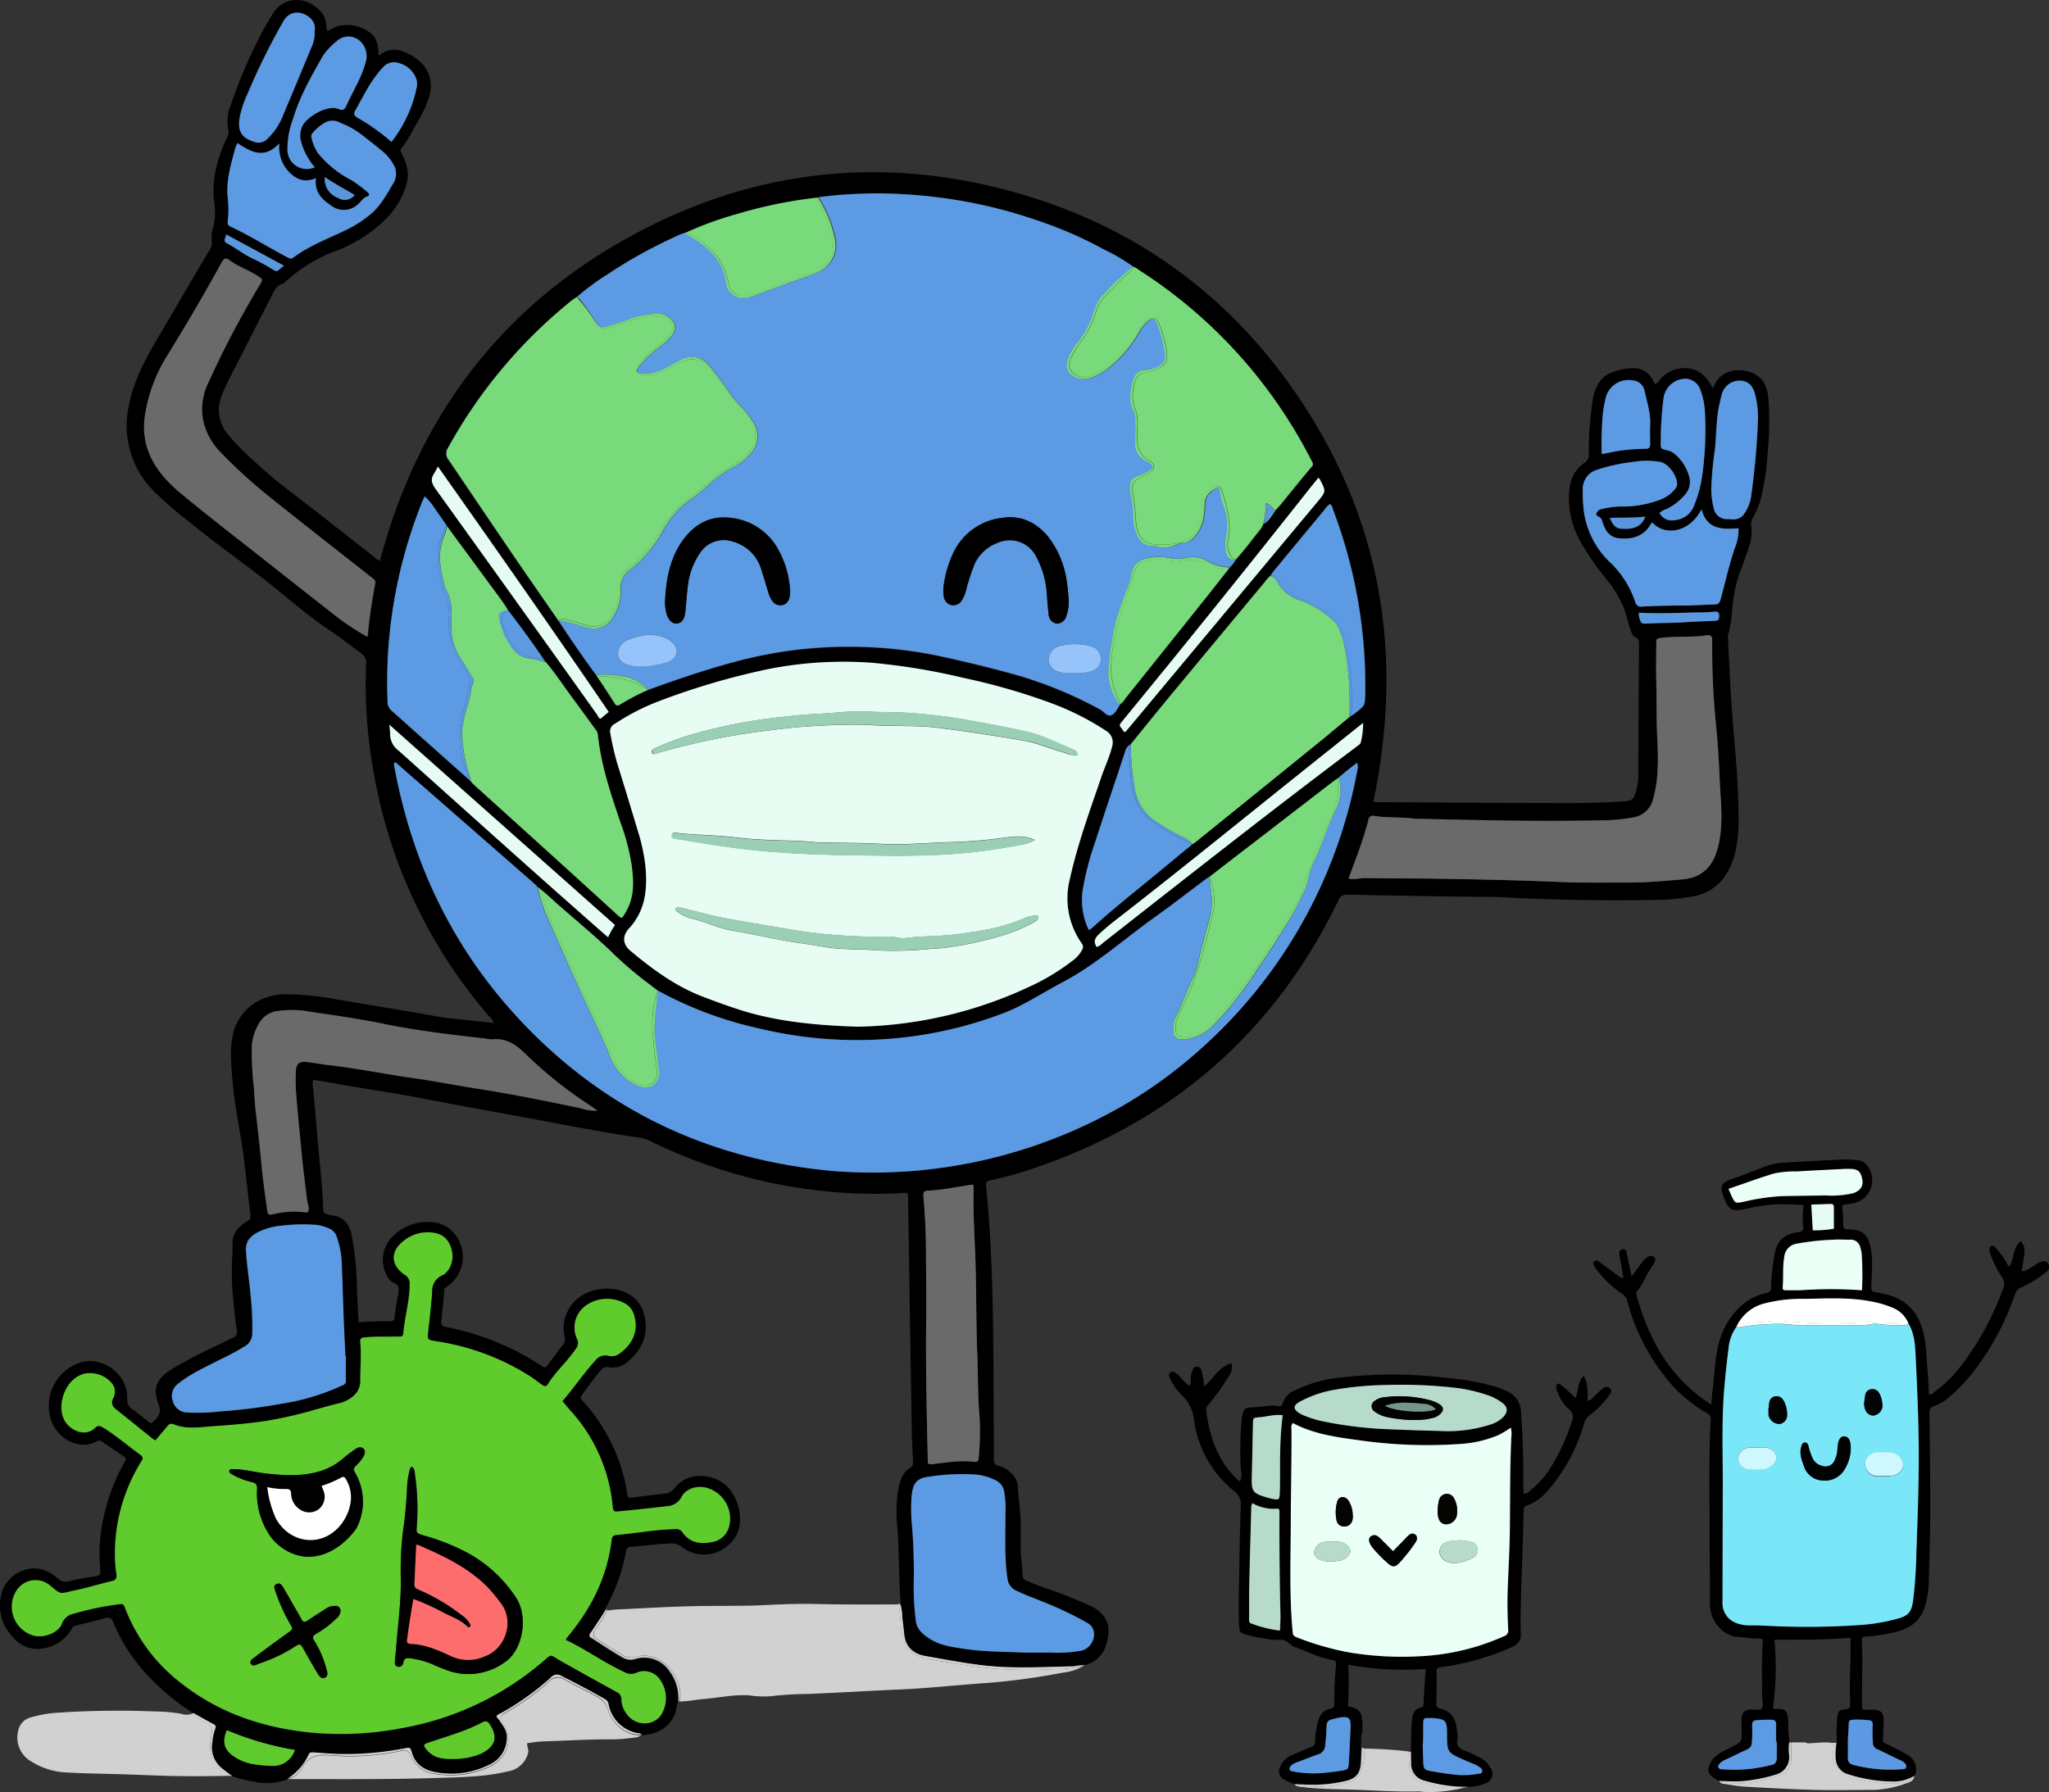 <svg xmlns="http://www.w3.org/2000/svg" viewBox="0 0 443.88 388.35"><rect x="0" y="0" width="443.88" height="388.35" fill="#333333" stroke="none"/><title>virus_fighting</title><g id="OBJECTS"><path d="M176.88,444.42l.13-.06A.52.52,0,0,0,176.88,444.42Z" transform="translate(-36.86 -68.57)" fill="none"/><path d="M272.83,416.41c-2.82-1.22-5.65-2.41-8.57-3.4-1.45-.5-2.91-1-4.31-1.62-.67-.3-1.58-.47-1.59-1.56a32.08,32.08,0,0,0-.24-3.25c-.27-2.51-.11-5-.14-7.54,0-2.67-.47-5.29-.6-8a4.67,4.67,0,0,0-1.86-3.63,6.75,6.75,0,0,0-2.37-1.24,1.12,1.12,0,0,1-1-1.31c.05-2.06,0-4.13,0-6.19-.16-17.7.1-35.42-1.67-53.07-.08-.76.06-1.09.9-1.27a84.43,84.43,0,0,0,9.1-2.49c30.15-10.18,52.41-29.4,66.3-58.12a1.86,1.86,0,0,1,2-1.3c8,.2,15.93.3,23.89.43,3.61.06,7.22,0,10.83.2,11.16.55,22.33.75,33.51.49a49,49,0,0,0,6.49-.71,10.55,10.55,0,0,0,7.93-5.93,14,14,0,0,0,1.39-3.87,31.34,31.34,0,0,0,.68-6.48q-.08-8.26-.83-16.48c-.7-7.65-1.13-15.31-1.45-23a3,3,0,0,1,0-1c.78-2.48.79-5.07,1.13-7.62a29.43,29.43,0,0,1,1.71-6.62c.64-1.66,1.22-3.34,1.77-5a9.25,9.25,0,0,0,.4-4.24,2.88,2.88,0,0,1,.43-1.94,20,20,0,0,0,1.81-4.62,58.62,58.62,0,0,0,1.36-9.86,68.74,68.74,0,0,0,.16-10.64c-.16-1.94-.4-3.94-2.08-5.28-2.84-2.29-8.22-2.08-9.73,2-.05.14-.21.25-.34.38-1.27-2.67-3.27-4.2-5.71-4.29a7,7,0,0,0-5.53,2.31c-.37.4-.55,1-1.22,1.11-.15-.26-.29-.5-.42-.76a4.62,4.62,0,0,0-4.28-2.65,12.94,12.94,0,0,0-4.68.94,5.33,5.33,0,0,0-2.92,2.52,9.56,9.56,0,0,0-1.15,3.22,70.82,70.82,0,0,0-.87,11.81,2,2,0,0,1-.93,2,7.61,7.61,0,0,0-3.28,5.77,18.82,18.82,0,0,0,2.18,10.95,59,59,0,0,0,6.14,8.88,25.35,25.35,0,0,1,3.21,5.27c.8,1.73,1.07,3.62,1.73,5.38.22.59.33,1.28,1,1.53s.81.78.81,1.47q-.09,14.27-.15,28.54a10.09,10.09,0,0,1-.26,2.38c-.71,3-.76,3.11-3.85,3.28-3.72.19-7.45.3-11.17.29-13.75,0-27.5-.12-41.26-.19a1.06,1.06,0,0,1-.85-.21c6.27-29.91,2.33-58.25-14.1-84.3s-39.91-42.46-69.87-49.22c-26.7-6-52.37-2.22-76.38,10.79-28.49,15.43-46.55,39.28-54.87,70.66a4.7,4.7,0,0,1-1.42-1c-6.32-4.94-12.6-9.92-19-14.81-3-2.27-5.72-4.77-8.45-7.3a47.21,47.21,0,0,1-4-4.24,8.08,8.08,0,0,1-1.47-8.23,28.25,28.25,0,0,1,1.59-3.61q4.62-9.12,9.29-18.21c.56-1.1,1-2.3,2.41-2.63.3-.07.55-.4.8-.63a32.82,32.82,0,0,1,10.94-6.6,30.13,30.13,0,0,0,11.19-7.45,16.91,16.91,0,0,0,3.93-7.14c.65-2.3-.07-4.42-1.11-6.43-.26-.49-.34-.78,0-1.18a21,21,0,0,0,2.37-3.76c1.37-2.44,2.92-4.8,3.64-7.55a7.2,7.2,0,0,0-1.37-6.78,11.34,11.34,0,0,0-4.06-2.75,5,5,0,0,0-4.6.19c-.35.15-.52.67-1,.49,0-.57,0-1.14-.11-1.7a4.45,4.45,0,0,0-1.94-3.31,8.26,8.26,0,0,0-6.72-1.26,12.79,12.79,0,0,0-2.3,1.12c-.34-1.25-.16-2.58-.94-3.66-2.69-3.7-8.16-4.61-11,.06-.8,1.31-1.59,2.63-2.3,4A109.8,109.8,0,0,0,86.8,91.47a8.77,8.77,0,0,0-.53,4.88A3.07,3.07,0,0,1,86,98.48c-2.07,4.42-3.38,9-2.72,14a13.18,13.18,0,0,1-.23,5.3,7.16,7.16,0,0,0-.28,3.22A3.13,3.13,0,0,1,82.1,123q-5.8,9.84-11.58,19.7c-2.58,4.41-4.87,8.93-5.8,14.05a20,20,0,0,0,5.53,18.31,85,85,0,0,0,7.52,6.53c5.76,4.73,11.9,9,17.71,13.62,4.11,3.3,8.1,6.77,12.47,9.72,2.42,1.64,4.75,3.4,7.08,5.16a2.5,2.5,0,0,1,1.15,2.42,107.17,107.17,0,0,0,1.69,23.79,109.14,109.14,0,0,0,25,52.56,2.89,2.89,0,0,1,.92,1.4c-4.32-.59-8.58-.78-12.79-1.54-6.82-1.23-13.66-2.29-20.49-3.48A70.65,70.65,0,0,0,98.93,284c-6.1-.06-10.78,3.91-11.68,9.12a21.31,21.31,0,0,0-.35,4.79,105,105,0,0,0,1.15,11.45c.49,3.05,1.08,6.09,1.49,9.15.57,4.26,1,8.53,1.5,12.8.17,1.42.15,1.37-1,2.13-1.61,1.09-2.85,2.42-2.81,4.58,0,.68,0,1.36,0,2a59.16,59.16,0,0,0,0,8.42c.26,2.79.5,5.59.92,8.37a1.3,1.3,0,0,1-.82,1.63c-.88.39-1.72.88-2.6,1.29a109.33,109.33,0,0,0-10.33,5.31c-4,2.43-4.35,4.37-3.22,7.82a2.77,2.77,0,0,1-.89,3.5c-.26.22-.39.59-.81.64-1.28-1-2.55-2.08-3.89-3a2.44,2.44,0,0,1-1.16-2.38c.2-5.49-5.92-9.71-10.9-7.54a9.88,9.88,0,0,0-5.79,11.56c1.05,4.41,6.07,7.45,10.11,5.23a1,1,0,0,1,1.22.15c1.31.92,2.64,1.83,4,2.73s1.19.82.52,2.1a43.54,43.54,0,0,0-4.82,14.42,35.12,35.12,0,0,0-.17,8.57c.09.85-.15,1.18-1.06,1.3a50.86,50.86,0,0,0-5.74,1.07,2.33,2.33,0,0,1-2.39-.6c-2.26-1.9-4.82-2.87-7.78-1.63a7.27,7.27,0,0,0-4.59,5.58,9.66,9.66,0,0,0,1.52,7.39c1.69,2.51,4,4.21,7.18,3.87a8.57,8.57,0,0,0,6.48-4c.27-.42.39-.88,1-1,2.17-.5,4.33-1.06,6.48-1.64.87-.23,1.31,0,1.67.87a38.06,38.06,0,0,0,6.49,10.47,49.87,49.87,0,0,0,10.95,9.33c1.39.78,2.77,1.56,4.17,2.32.44.24.75.45.47,1.05a11.25,11.25,0,0,0-.61,2.83,5.89,5.89,0,0,0,2.41,6c.61.5,1.26.95,1.89,1.43h0a28.17,28.17,0,0,0,4.61,1.12,12.55,12.55,0,0,0,7.35-.46,12.41,12.41,0,0,0,4.51-5.25c.24-.6.65-.53,1.1-.5,1.48.09,3,.23,4.45.3a66.28,66.28,0,0,0,15.2-1.17c1.27-.23,1.29-.24,1.63.92.83,2.83,3.06,4,5.65,4.32a18.3,18.3,0,0,0,11-1.65,6.52,6.52,0,0,0,3.94-6.14c0-1.44-.9-2.42-1.6-3.52a8.24,8.24,0,0,0-.66-.78c.16-.53.66-.61,1-.82a58.08,58.08,0,0,0,10.74-7.66,1.74,1.74,0,0,1,2.26-.41c3.21,1.63,6.4,3.3,9.53,5.08a1.5,1.5,0,0,1,.74,1.08,7.81,7.81,0,0,0,6.88,6.46,1,1,0,0,1,.3.17l1-.05a.52.52,0,0,1,.13-.06,2.16,2.16,0,0,1,1.28-.2c3-1,4.88-2.88,5.32-6.07a5.87,5.87,0,0,1,.23-.82,9.38,9.38,0,0,0-1.83-6.44,6.55,6.55,0,0,0-7.51-2.72,3.4,3.4,0,0,1-2.87-.44c-2.19-1.24-4.25-2.69-6.38-4-.43-.27-.93-.46-.44-1.16,1.09-1.59,2.12-3.23,3.17-4.85h0c0-.17,0-.37.05-.5a39.16,39.16,0,0,0,4.45-12c.32-1.47.32-1.45,1.83-1.57,2.63-.22,5.24-.58,7.87-.67a3.68,3.68,0,0,1,2.51.75,7.8,7.8,0,0,0,9.71-.1c2.71-2.12,3.28-5,2.65-8.17a11,11,0,0,0-1.68-3.74c-2.35-3.66-9-5-12.29-.71a2.93,2.93,0,0,1-2.16,1.18c-2.34.28-4.67.52-7,.86-.77.12-1-.09-1.1-.83a32.49,32.49,0,0,0-1.6-6.66,39.41,39.41,0,0,0-7.69-13.11c-.93-1.06-1.05-.84-.15-2.11,1.23-1.72,2.49-3.43,3.87-5a1.34,1.34,0,0,1,1.46-.56,4.94,4.94,0,0,0,4.31-1.23c3.29-2.75,5-6.85,3-11.53a6.7,6.7,0,0,0-3.5-3.41c-4.3-2-11-.54-12.93,4.9a7.45,7.45,0,0,0-.3,4.54,2.06,2.06,0,0,1-.47,2c-1,1.28-2,2.65-3,4-.73.94-.77,1-1.75.29a56.76,56.76,0,0,0-13.93-6.58,52.3,52.3,0,0,0-6.65-1.71c-.81-.15-1-.48-.93-1.26.26-2.21.46-4.43.66-6.66,0-.48.34-.64.69-.87a7.81,7.81,0,0,0-.21-12.92,6.75,6.75,0,0,0-3.59-1,10.48,10.48,0,0,0-7.84,2.89,7.11,7.11,0,0,0-1.6,8.49,3.38,3.38,0,0,0,1.56,1.77c1.35.53,1.19,1.46,1,2.51a45.13,45.13,0,0,0-.76,4.91c0,.75-.41.95-1.11.94a64.14,64.14,0,0,0-6.71.2c-.12-2.29-.23-4.56-.35-6.83A68.28,68.28,0,0,0,113,336c-.53-2.27-1.75-3.8-4.21-4.07-.34,0-.66-.19-1-.24a.91.91,0,0,1-.91-1c-.15-4.93-.76-9.83-1.17-14.73-.32-3.83-.66-7.65-1-11.48a3.61,3.61,0,0,1,0-1.9c2.55.3,5.06.84,7.58,1.27,5.36.92,10.75,1.68,16.08,2.73,8.26,1.63,16.55,3.07,24.82,4.61,7.43,1.39,14.84,2.86,22.32,3.9a6.77,6.77,0,0,1,2.11.68,111,111,0,0,0,35.85,10.68,105.42,105.42,0,0,0,17.85.69l2-.1a1.34,1.34,0,0,1,.25,1q.39,24.84.8,49.68c0,2.52.18,5,.28,7.56,0,.51.05.94-.54,1.29-1.67,1-2.22,2.67-2.6,4.43a29.83,29.83,0,0,0-.24,8.54c.4,5.29.27,10.59.68,15.87a5,5,0,0,1-.09.85,9.08,9.08,0,0,1,.4,2.84c.18,1.24.29,2.49.44,3.74.31,2.75,2.14,4.17,4.6,4.59,4.1.69,8.18,1.47,12.32,2,6.59.78,13.18.36,19.77.23a12.55,12.55,0,0,1,2.37-.26,6.32,6.32,0,0,0,4.79-4.64c.66-2.33.82-4.64-1.1-6.57A8.24,8.24,0,0,0,272.83,416.41ZM119.87,83.1a3.14,3.14,0,0,1,3.6-.82,5.46,5.46,0,0,1,3.32,2.78,3.53,3.53,0,0,1,.4,2.14,28.38,28.38,0,0,1-5.52,12.09A46.79,46.79,0,0,0,114.18,94c-.65-.42-.71-.84-.39-1.41C115.63,89.29,117.23,85.86,119.87,83.1ZM106.62,81a13.64,13.64,0,0,1,3.09-3.43,3.73,3.73,0,0,1,4.74-.43A4.37,4.37,0,0,1,116.08,82c-.86,3.43-2.81,6.34-4.2,9.52-.32.74-.74,1.1-1.59.73-2.53-1.11-7,1.7-7.91,3.6a4.88,4.88,0,0,0-.34,3.31,14.16,14.16,0,0,0,3,5.68,4.19,4.19,0,0,1-5.92-3.67,18.91,18.91,0,0,1,1.24-6.87C101.78,89.55,104.21,85.28,106.62,81ZM88.72,94.37a22.33,22.33,0,0,1,1.78-5.51,145.4,145.4,0,0,1,7.68-15.53c1.54-2.88,4.55-2.36,6.25-.49a3.15,3.15,0,0,1,.61,2.51,7.25,7.25,0,0,1-.47,2.94c-2.19,5.31-4.42,10.6-6.63,15.9a14.15,14.15,0,0,1-3,4.32,2.69,2.69,0,0,1-3.09.77C89.23,98.42,88.4,97.09,88.72,94.37Zm-.82,6.19a7.35,7.35,0,0,1,.43-1c3,2,5.82,3.54,9.07.09a7.75,7.75,0,0,0,2.1,6.18c1.66,1.69,3.44,2.39,5.83,1.35-.37,2.83,1.16,4.5,3.21,5.87a4.48,4.48,0,0,0,5.83-.16c.76-.56,1.14-1.56,2.21-1.79.38-.08.32-.63,0-.84a35.07,35.07,0,0,0-3.37-2.56,23,23,0,0,1-7.44-5.95,10.31,10.31,0,0,1-1.39-3.3,1.14,1.14,0,0,1,.27-1.11A9.68,9.68,0,0,1,107.74,95a3.49,3.49,0,0,1,3,.31,17.56,17.56,0,0,1,4.34,2.39c1.53,1.18,3,2.37,4.54,3.6a10.25,10.25,0,0,1,2.76,3.44,4,4,0,0,1-.38,3.78c-1.44,2.39-2.77,4.88-5,6.68a26.23,26.23,0,0,1-4.71,3.06c-4,2-8.22,3.48-11.83,6.17-.47.34-.78.2-1.22,0-4.16-2.18-8.12-4.71-12.38-6.69a1,1,0,0,1-.62-1.22,21.94,21.94,0,0,0,0-5.31C85.93,107.46,87,104,87.9,100.56Zm19.34,6.37c2.12,1.5,4.36,2.6,6.46,3.91a2.72,2.72,0,0,1-3.63.6A4.28,4.28,0,0,1,107.24,106.93ZM85.82,119.36l12.55,6.79a8.76,8.76,0,0,0-1,.79c-.42.46-.75.46-1.31.11a45.71,45.71,0,0,0-4.5-2.47c-2-.91-3.69-2.27-5.59-3.31C85,120.74,85.85,120.12,85.82,119.36Zm32.38,75.76c-.69,3.7-1.27,7.41-1.62,11.41a54.64,54.64,0,0,1-7.25-4.82c-6.39-4.94-12.7-10-19.07-15-4.92-3.84-9.85-7.66-14.62-11.7-3.24-2.75-5.91-5.91-7-10.13a16.51,16.51,0,0,1-.2-6.82,34.51,34.51,0,0,1,5-12.89c4-6.44,7.8-12.95,11.43-19.58.64-1.18.85-1.33,2-.51,1.87,1.36,4.09,2,6,3.32,1,.7,1,.7.36,1.85A203.21,203.21,0,0,0,82,151.59a12.93,12.93,0,0,0-1,8.37,14.22,14.22,0,0,0,3.73,6.65A112.34,112.34,0,0,0,96,176.84c7.11,5.68,14.28,11.29,21.44,16.92C117.89,194.12,118.34,194.37,118.2,195.12ZM408.36,166c.36-3.29.24-6.63,1-9.88.2-.83.33-1.68.61-2.49a4,4,0,0,1,4-2.59c1.49.07,2.55,1,3.05,2.79a19.73,19.73,0,0,1,.63,6.48c-.18,5.29-.73,10.4-1.39,15.51a9.14,9.14,0,0,1-1.39,3.83,2.8,2.8,0,0,1-2.73,1.44l-1-.05a2.89,2.89,0,0,1-3.05-2.44,17.32,17.32,0,0,1-.51-4.07A73.87,73.87,0,0,1,408.36,166Zm-11.72-1.67a73.4,73.4,0,0,1,.61-9.59,4.87,4.87,0,0,1,4.78-4.1,3.54,3.54,0,0,1,3.25,2.59,15.81,15.81,0,0,1,.94,4.88,71.32,71.32,0,0,1-.61,13.54,28,28,0,0,1-1.74,6.45,4.81,4.81,0,0,1-3.25,3c-1.71.45-3.18.4-4.27-1.36a3.56,3.56,0,0,1,1.52-.85,12.47,12.47,0,0,0,4.14-3.28,4.09,4.09,0,0,0,.74-3.9,9.61,9.61,0,0,0-3.39-5,3.54,3.54,0,0,0-1.42-.57C396.59,165.8,396.59,165.79,396.64,164.35Zm-12.55-6a24.3,24.3,0,0,1,.66-3.7,5.09,5.09,0,0,1,5.78-3.65,2.8,2.8,0,0,1,2.61,2.32c.56,2.49,1.37,4.95,1.21,7.57-.08,1.31,0,2.63,0,3.94,0,.73-.26,1-1,1a41.71,41.71,0,0,0-5.8.44c-1.17.19-2.33.44-3.68.7A70.42,70.42,0,0,1,384.09,158.34Zm7,40.67a21,21,0,0,0-5.21-8.37A18.84,18.84,0,0,1,380,179.3a33.88,33.88,0,0,1-.23-4.62,4.35,4.35,0,0,1,3.22-4.37,38,38,0,0,1,7.52-1.64,17.35,17.35,0,0,1,6.14,0c1.79.41,3.83,3.31,3.52,5.09a2.29,2.29,0,0,1-.62,1c-1.41,1.67-3.39,2.28-5.38,2.82a21.84,21.84,0,0,1-6.29.72,17.72,17.72,0,0,0-3.9.55,1.37,1.37,0,0,0-.92.41c-.33.44-.64.91.1,1.23a1.34,1.34,0,0,1,.83,1c.54,1.84,1.43,3.48,3.57,3.7,2.56.27,4.92-.21,6.57-2.46.2-.27.37-.57.64-1,2.93,3.17,8.21,2.12,10.74-2.83,1.12,4.43,4.43,4.38,8,4.13a10.21,10.21,0,0,1-.8,4.27c-1.21,3.64-2.1,7.37-3.06,11.08-.21.79-.53,1.15-1.37,1.16-2.29.05-4.58.23-6.86.23-2.93,0-5.84.08-8.76.21A1.24,1.24,0,0,1,391.13,199Zm2.19-18.5c-.82,2.09-2.35,2.63-4.25,2.66s-2.53-.28-3.48-2.37C388.22,180.69,390.7,180.84,393.32,180.51ZM392,202a4.82,4.82,0,0,1,0-.69c4.66.28,9.16,0,13.66-.06.91,0,1.82-.08,2.73-.16.64-.06,1,.16,1,.84s0,1.09-.87,1.14c-2.16.12-4.33.15-6.49.31-2.61.2-5.24.13-7.86.28C392.32,203.79,392.31,203.7,392,202Zm-57.38,43.37c2.56.41,5.15.23,7.71.48.51,0,1,.11,1.54.12,13.63.31,27.26.66,40.9.32a36.55,36.55,0,0,0,5.8-.59,5.28,5.28,0,0,0,4.44-4.19c1.12-4.05,1.06-8.18.88-12.28-.2-4.41-.14-8.82-.25-13.23-.07-2.57,0-5.15,0-7.73,0-1.46,0-1.38,1.52-1.54,3.14-.34,6.3,0,9.43-.52.76-.11,1.21.11,1.16,1s0,1.6,0,2.4a164.8,164.8,0,0,0,.89,16.63c.34,3.7.59,7.42.73,11.13.12,3.15.49,6.28.36,9.44a27.25,27.25,0,0,1-.62,4.93c-.09.39-.21.77-.33,1.15-1.11,3.73-3.46,5.88-7.48,6.22s-7.87.72-11.82.69c-4.81,0-9.63.08-14.44-.12-9-.39-18-.58-27-.72-5.15-.09-10.31-.05-15.46-.14-1.14,0-2.26.41-3.61.1,1.29-3.38,2.56-6.63,3.52-10,.25-.88.56-1.74.76-2.64A1,1,0,0,1,334.58,245.39Zm-3.83-15c-18.57,13.9-36.78,28.27-55,42.57a3.28,3.28,0,0,1-1.27.84c-.76-1.17-.35-2,.6-2.88s2.13-1.9,3.26-2.77c12.77-9.9,25.31-20.08,37.91-30.18q7.57-6.07,15.17-12.12c.17-.14.36-.26.8-.57a17.6,17.6,0,0,1-.49,4.14C331.56,229.88,331.11,230.09,330.75,230.37ZM325,177.75c.53.35.58,1,.77,1.49a107.35,107.35,0,0,1,6.87,39.5c-.05,2.64,0,2.64-2.11,4.25-.4.32-.84.6-1.25.9-2.06,1.71-4.11,3.45-6.19,5.14Q309.57,240,296,250.89a9.49,9.49,0,0,1-.83.58h0l-7.8,6.45c-4.74,3.89-9.53,7.7-14.07,11.82a6.5,6.5,0,0,1-.6.36,15.2,15.2,0,0,1-1.38-8.32,61.69,61.69,0,0,1,2.61-10.3c2.19-6.75,4.47-13.46,6.68-20.19a2.54,2.54,0,0,1,1.12-1.44c3.06-3.76,6.11-7.55,9.2-11.28q10-12,19.95-24a5.51,5.51,0,0,1,1.16-1.25h0c.26-.37.5-.76.78-1.11q5.47-6.63,10.95-13.23A4.35,4.35,0,0,1,325,177.75ZM176.73,256.4a39.66,39.66,0,0,0-1.65-7.71q-2.21-7.41-4.5-14.78a60.35,60.35,0,0,1-1.46-6.36,1.8,1.8,0,0,1,1-2.1,48.17,48.17,0,0,1,9.44-4.86,157.39,157.39,0,0,1,23.84-7,84.1,84.1,0,0,1,22.57-1.34,140.5,140.5,0,0,1,19.78,3.29,137.13,137.13,0,0,1,18.62,5.35,58.7,58.7,0,0,1,12.09,6.06,2.92,2.92,0,0,1,1.36,3.4c-.56,2.29-1.59,4.42-2.34,6.63-2.5,7.31-5.16,14.57-6.83,22.14A16.93,16.93,0,0,0,271.19,273a1.19,1.19,0,0,1,.08,1.41,6.88,6.88,0,0,1-1.88,2.21,47.73,47.73,0,0,1-7.66,4.87,91.55,91.55,0,0,1-39.06,9.57c-9-.3-17.56-1.06-25.87-3.76-2.5-.81-5-1.72-7.43-2.65-6-2.25-11-6-15.9-10-1.95-1.62-1.62-3.42-.38-4.75C176.68,266,177.17,261.34,176.73,256.4Zm146-84c1.4,2.66,1.42,2.67-.46,4.92l-41.15,49.33c-.17.21-.37.4-.53.58-.51-.16-.55-.64-.84-.91-.51-.47-.3-.81.09-1.29q20.41-25,40.5-50.29c.67-.85,1.36-1.68,2.11-2.61A2.41,2.41,0,0,1,322.74,172.37Zm-188.86-6.8a107.52,107.52,0,0,1,26.81-31.91c.35-.28.75-.51,1.12-.76a49.8,49.8,0,0,1,6.33-4.69,103.44,103.44,0,0,1,15-8.34,8,8,0,0,1,2.07-.8,74.74,74.74,0,0,1,11.4-4.16,109.27,109.27,0,0,1,37.46-4.08,106.69,106.69,0,0,1,28.6,6,87.35,87.35,0,0,1,13.16,5.83,45.33,45.33,0,0,1,6.45,3.78,3.72,3.72,0,0,1,1.34.73,106.09,106.09,0,0,1,37.12,40.8c.81,1.55.79,1.23-.27,2.49-2.09,2.5-4.13,5.05-6.2,7.57-.36.44-.76.85-1.14,1.26h0c-.77,1-1.31,2.22-2.53,2.84a6.28,6.28,0,0,1-.62,1.18c-1.85,2.24-3.53,4.61-5.51,6.73a4.87,4.87,0,0,1-1.16,1.47c-1.87,2.37-3.73,4.75-5.61,7.11q-8.49,10.63-17,21.25a5.72,5.72,0,0,1-1.24,1.4c-.52.89-1,2-1.9,2.34s-1.6-.85-2.44-1.29a90.69,90.69,0,0,0-16.89-7.1c-5.71-1.66-11.49-3.05-17.3-4.33a94.16,94.16,0,0,0-19.43-2.13,93.18,93.18,0,0,0-24.79,3.08c-6.6,1.73-13,3.92-19.42,6.24h0a50.48,50.48,0,0,0-6.06,3.16c-.51.33-.85.35-1.23-.24-1.31-2.06-2.68-4.09-4-6.13-2.84-3.84-5.53-7.78-8.15-11.78h0c-2.77-4-5.56-8-8.3-12-5.16-7.57-10.28-15.17-15.47-22.72A2.25,2.25,0,0,1,133.88,165.57ZM131,171.18a16,16,0,0,0,.8-1.49c12.45,17.7,24.8,35.32,37,53.17L167,224.34c-.38-.09-.54-.64-.82-1q-17.43-24.39-34.88-48.77C130.4,173.35,130.12,172.4,131,171.18Zm-2.44,5.71a6.27,6.27,0,0,1,.37-.71,14.78,14.78,0,0,1,2.52,3.16c.8,1,1.52,2.15,2.27,3.23,3,4.08,6,8.14,9,12.24,1.4,1.93,2.9,3.79,4.14,5.84h0c2.85,3.69,5.6,7.46,8.2,11.32,2,2.31,3.64,4.85,5.43,7.28s3.51,4.81,5.27,7.21a2.46,2.46,0,0,1,.61,1.2c.7,6.71,2.87,13.05,5,19.39a46.47,46.47,0,0,1,2.35,9.12c.4,3.15.58,6.29-.9,9.26-.21.41-.42.81-.66,1.2-.61,1-.65,1-1.5.21q-6.68-6.07-13.33-12.15l-17.69-16c-.29-.26-.55-.57-.82-.86h0l-10.64-9.47c-2.13-1.9-4.25-3.83-6.4-5.72a2.44,2.44,0,0,1-.92-1.9A104.8,104.8,0,0,1,128.51,176.89Zm-7.34,48.73L170.05,269a12.8,12.8,0,0,0-1.49,2.64c-.54-.46-1-.85-1.47-1.26-14.73-13-29.32-26.15-43.95-39.25a4.37,4.37,0,0,1-1.81-3.46C121.34,227.13,121.25,226.56,121.17,225.62ZM95.74,451.22a29.66,29.66,0,0,1-4.59-.48,11,11,0,0,1-3.6-1.55c-2.12-1.41-2.62-3.16-1.56-5.71a64.89,64.89,0,0,0,14.74,4.28A4.93,4.93,0,0,1,95.74,451.22ZM141,448.55a15.28,15.28,0,0,1-6.17,1.13,9.66,9.66,0,0,1-3.37-.41,5.52,5.52,0,0,1-2.2-1.58c-.81-1-.74-1.18.46-1.56,2-.64,4-1.28,6-2a40.2,40.2,0,0,0,5.66-2.4c.72-.37,1.12-.18,1.54.45C144.8,445,144.12,447,141,448.55ZM113.32,371.1a4.2,4.2,0,0,0,1.55-3.48c0-2.73.28-5.47,0-8.21-.07-.77.2-1,.9-1.05,2.17-.24,4.35-.12,6.52-.19h1.21a.61.61,0,0,0,.68-.6c.3-3.59,1.39-7.08,1.39-10.71a2.15,2.15,0,0,0-1.07-2.07c-3-2-3.22-5-.37-7.24a8.21,8.21,0,0,1,6.91-1.82c2.26.45,3.34,2,3.73,4.19.34,1.88-.53,4.26-2.18,5a3.61,3.61,0,0,0-2.16,3.52c-.19,2.91-.55,5.81-.86,8.71-.17,1.66-.12,1.74,1.48,2a52.43,52.43,0,0,1,20.18,7.36c1,.63,2,1.37,2.95,2.08.54.39,1,.53,1.38-.17,1.35-2.21,3.24-4,4.83-6,.42-.54.85-1.08,1.23-1.65a2,2,0,0,0,.15-2.21,5.87,5.87,0,0,1,2.18-7.26,8,8,0,0,1,8.18-.34,3.92,3.92,0,0,1,2,2.44c1.28,3.77-.7,6.87-3.3,8.59a2.85,2.85,0,0,1-2.32.32,2.68,2.68,0,0,0-2.79,1.13c-2.51,2.76-4.58,5.87-7.07,8.72.59.7,1.16,1.4,1.76,2.08a35.56,35.56,0,0,1,9.09,20.36c.19,1.76.3,1.54,1.79,1.41,3.36-.32,6.71-.7,10.06-1.08a3.72,3.72,0,0,0,3.14-2.05c1-1.86,3.59-2.58,5.74-1.83a6.93,6.93,0,0,1,4.51,8.37,4.59,4.59,0,0,1-4,3.33c-2.36.45-4.6,0-6.08-2.18a1.57,1.57,0,0,0-1.6-.67c-4.24.08-8.41.89-12.63,1.26-.66.06-1,.27-1.11,1-1,8.12-4.47,15.07-9.69,21.25-.07.09-.11.2-.27.48,4.47,2.12,8.37,5,12.74,7a2.88,2.88,0,0,0,2.72.08,4.13,4.13,0,0,1,4.89,1.42,6.89,6.89,0,0,1,.64,7.19c-1.32,2.92-5.62,3.31-7.71.45a5.42,5.42,0,0,1-1.2-3.17,1.72,1.72,0,0,0-1.1-1.71c-3.77-2.06-7.51-4.16-11.26-6.25-.6-.33-1.19-.69-1.78-1.05-1.19-.72-1.19-.73-2.17.13a64.09,64.09,0,0,1-31.49,15.14,69.37,69.37,0,0,1-18.64,1c-10.65-.93-20.52-4.11-29-10.82a37.24,37.24,0,0,1-12-16c-.46-1.21-.48-1.2-1.84-1A62.09,62.09,0,0,0,53,418.19a3.47,3.47,0,0,0-2.71,2.26c-.69,1.93-4,3.14-6.05,2.56a6.51,6.51,0,0,1-4.11-9.18A4.89,4.89,0,0,1,47.39,412c3,2.36,2,2,6,1.18,2.57-.53,5.08-1.34,7.64-1.93,1-.23,1.14-.71,1-1.58a28.84,28.84,0,0,1-.32-3.59,38,38,0,0,1,5.25-20,6.41,6.41,0,0,1,.44-.73c.52-.64.39-1.09-.26-1.55-2.65-1.9-5.12-4.06-7.9-5.78-.63-.39-1.17-.68-1.82,0-2.21,2.21-5.84.44-6.87-2.1-1.27-3.1.35-8.52,4.54-9.61a6.18,6.18,0,0,1,6.09,2.26,2.87,2.87,0,0,1,.16,3c-.59,1.16-.19,1.86.75,2.59,2.62,2,5.18,4.16,7.77,6.24a5.47,5.47,0,0,0,.61.36l2.58-3.05c.35-.41.72-.71,1.33-.45,2.76,1.16,5.66.63,8.48.44,3.81-.26,7.61-.57,11.4-1.13A90.63,90.63,0,0,0,105,374.07c1.87-.51,3.73-1.05,5.61-1.52A7.32,7.32,0,0,0,113.32,371.1Zm-8-37.11a9.49,9.49,0,0,1,2.95.88,2.8,2.8,0,0,1,1.49,1.79,19.52,19.52,0,0,1,1.08,6.23c.17,3.95.27,7.9.42,11.85.1,2.57.24,5.15.36,7.72h.1c0,1.72,0,3.44,0,5.16a1,1,0,0,1-.72,1.13,48.26,48.26,0,0,1-13.24,4,121.23,121.23,0,0,1-13.44,1.68,40.9,40.9,0,0,1-7.17.21,3.23,3.23,0,0,1-2.86-2.33,3.26,3.26,0,0,1,1-3.82c2.78-2.26,6-3.68,9.19-5.31a58.6,58.6,0,0,0,5.56-3,3.18,3.18,0,0,0,1.41-2.61,62.53,62.53,0,0,0-.36-8.32c-.25-3.24-.79-6.45-1-9.7-.11-2.08,1-3.17,2.64-4a14.17,14.17,0,0,1,4.77-1.35A39.72,39.72,0,0,1,105.29,334Zm57.49-25.2c-7.55-1.59-15.11-3.13-22.74-4.31-4.3-.66-8.56-1.53-12.86-2.14-6.56-.93-13.05-2.31-19.65-3-1.47-.17-2.93-.49-4.41-.62s-2.13.41-2.21,1.91a35.39,35.39,0,0,0,0,4.12c.31,4.62.82,9.23,1.25,13.84.3,3.3.77,6.59,1.14,9.88.1.89.55,1.76.28,2.72a1.75,1.75,0,0,1-.47.13,19.24,19.24,0,0,0-7,.36c-1.18.29-1.29.16-1.47-1.18-.45-3.34-.93-6.68-1.23-10-.35-3.88-.83-7.73-1.26-11.6-.19-1.65-.2-3.31-.38-5a70.28,70.28,0,0,1-.42-7.54,10.77,10.77,0,0,1,1.89-6.48,5.2,5.2,0,0,1,3.53-2.16,20.79,20.79,0,0,1,7.17.12c5.31.77,10.63,1.54,15.9,2.61,7.28,1.48,14.66,2.38,22,3.18a7.41,7.41,0,0,0,1.52.21c3.15-.36,5.31,1.16,7.45,3.32a93,93,0,0,0,13.78,11.05l1.58,1.11A10.2,10.2,0,0,1,162.78,308.79Zm54.51,13.52c-27.41-2.5-50.59-13.67-69.11-34.17C134.41,272.91,126.1,255,122.34,234.9a5.43,5.43,0,0,1-.09-.69,2,2,0,0,1,0-.34c.42-.23.61.16.84.35q14.88,13,29.74,26a5.59,5.59,0,0,1,.45.52h0c1.63,1.17,3,2.59,4.54,3.9,3.83,3.34,7.75,6.6,11.43,10.1a79.75,79.75,0,0,0,7.36,6.4c.92.68,1.81,1.38,2.72,2.07a82.56,82.56,0,0,0,22.1,8.26,90.33,90.33,0,0,0,27.46,2.26,88,88,0,0,0,25.87-5.8c4.26-1.71,8.08-4.28,12.13-6.41,7.24-3.82,13.29-9.31,19.88-14,3.63-2.6,7.16-5.35,10.73-8,.46-.34.94-.64,1.41-1h0q4.26-3.3,8.53-6.59l18.17-14c.41-.31.84-.58,1.26-.86a49.87,49.87,0,0,1,4-3.21,3,3,0,0,1,0,1.8,106.48,106.48,0,0,1-35,61.17,101.07,101.07,0,0,1-16.34,11.66,108.55,108.55,0,0,1-62.23,13.81Zm20.53,62.28c-.24-10.3-.47-20.61-.33-30.91.06-4.87,0-9.74-.06-14.61,0-3.78-.22-7.55-.56-11.31-.07-.86.25-1.14,1-1.18,3.26-.16,6.44-.88,9.77-1.34a4.39,4.39,0,0,1,.14.66c-.18,5,.15,10,.34,14.94.27,7,.13,14.08.43,21.11.19,4.46.06,8.93.47,13.38a57.5,57.5,0,0,1-.16,9.09c0,.62-.2,1-.9.92-3.14-.41-6.23.16-9.33.52-.6.07-.85-.17-.83-.76Zm36,38.52a3.76,3.76,0,0,1-2.57,3.11,29.52,29.52,0,0,1-6.83.45h-5.67c-4.24-.21-8.49-.15-12.69-.77-2.6-.39-5.24-.67-7.56-2.07-1.6-1-3.08-2.1-3.27-4.14a57.52,57.52,0,0,1-.46-7.42,123.94,123.94,0,0,0-.36-13.07,35.92,35.92,0,0,1-.09-6.31c.3-3.05,1.06-4,4.07-4.38a46.94,46.94,0,0,1,9.55-.44,11.88,11.88,0,0,1,4.73,1.34,3.29,3.29,0,0,1,1.71,2.4,23.65,23.65,0,0,1,.26,5.11c0,4.56-.24,9.13.45,13.68a3.19,3.19,0,0,0,1.73,2.56c1.92,1,4,1.68,5.94,2.49a77.38,77.38,0,0,1,9.6,4.57A2.78,2.78,0,0,1,273.84,423.11Z" transform="translate(-36.86 -68.57)"/><path d="M265.59,430.22a90.84,90.84,0,0,1-22-1.21c-1.91-.37-3.85-.58-5.75-1-3.71-.74-5.24-2.51-5.7-6.27-.22-1.81-.23-3.65-.56-5.45v-.06c-5.71,0-11.43.06-17.14-.08-3.72-.1-7.43,0-11.12.19-5.73.31-11.45.13-17.17.29-5.08.14-10.16.43-15.24.68-.85,0-1.69.16-2.53.25a47.83,47.83,0,0,1-2.51,4.19,1.21,1.21,0,0,0,.4,2c1.9,1.26,3.81,2.5,5.8,3.62a4,4,0,0,0,3,.12c5.46-1.28,9.76,5.11,9.13,9a1.86,1.86,0,0,1-.33.78c1.88,0,3.74-.41,5.61-.56,3.24-.27,6.45-1,9.71-.77a21.06,21.06,0,0,0,4.62.18,74,74,0,0,1,7.86-.48c6.9-.28,13.8-.71,20.7-1,6.21-.3,12.39-1,18.6-1.41A150.36,150.36,0,0,0,267.19,431a10.93,10.93,0,0,0,4.64-1.59h0A18.82,18.82,0,0,1,265.59,430.22Z" transform="translate(-36.86 -68.57)" fill="#d1d1d1"/><path d="M175,427.51a4,4,0,0,1-3-.12c-2-1.12-3.9-2.36-5.8-3.62a1.21,1.21,0,0,1-.4-2,47.83,47.83,0,0,0,2.51-4.19l-.37,0h0c-1,1.62-2.08,3.26-3.17,4.85-.49.7,0,.89.44,1.16,2.13,1.33,4.19,2.78,6.38,4a3.4,3.4,0,0,0,2.87.44,6.55,6.55,0,0,1,7.51,2.72,9.38,9.38,0,0,1,1.83,6.44,1.86,1.86,0,0,0,.33-.78C184.8,432.62,180.5,426.23,175,427.51Z" transform="translate(-36.86 -68.57)" fill="#d1d1d1"/><path d="M269.46,429.64c-6.59.13-13.18.55-19.77-.23-4.14-.5-8.22-1.28-12.32-2-2.46-.42-4.29-1.84-4.6-4.59-.15-1.25-.26-2.5-.44-3.74a9.08,9.08,0,0,0-.4-2.84h-.38v.06c.33,1.8.34,3.64.56,5.45.46,3.76,2,5.53,5.7,6.27,1.9.38,3.84.59,5.75,1a90.84,90.84,0,0,0,22,1.21,18.82,18.82,0,0,0,6.24-.84h0A12.55,12.55,0,0,0,269.46,429.64Z" transform="translate(-36.86 -68.57)" fill="#d1d1d1"/><path d="M82.51,445.67l.09-.68c.31-2.36.31-2.35-1.81-3.6a4.48,4.48,0,0,1-1.94-1.64,3.65,3.65,0,0,1-2.82.16,37,37,0,0,0-5.64-.49,198.4,198.4,0,0,0-21.12.28,26.64,26.64,0,0,0-5.72,1,3.71,3.71,0,0,0-2.77,3,5.92,5.92,0,0,0,2.61,6.41,15.76,15.76,0,0,0,8.25,2.55c3.83.22,7.67.25,11.5.37,2.35.07,4.69.16,7,.25,5.67.23,11.34.2,17,.08h0A6.64,6.64,0,0,1,82.51,445.67Z" transform="translate(-36.86 -68.57)" fill="#d1d1d1"/><path d="M82.88,446a11.25,11.25,0,0,1,.61-2.83c.28-.6,0-.81-.47-1.05-1.4-.76-2.78-1.54-4.17-2.32a4.48,4.48,0,0,0,1.94,1.64c2.12,1.25,2.12,1.24,1.81,3.6l-.09.68a6.64,6.64,0,0,0,4.67,7.71c-.63-.48-1.28-.93-1.89-1.43A5.89,5.89,0,0,1,82.88,446Z" transform="translate(-36.86 -68.57)" fill="#d1d1d1"/><path d="M168.64,439.27a5.07,5.07,0,0,0-2.66-3.15c-2.27-1.22-4.6-2.31-6.83-3.6a2.56,2.56,0,0,0-3.39.5,52.16,52.16,0,0,1-9.33,6.68c-1,.57-1.29,1-.6,2.1,2.35,3.76,1,7.83-3.15,9.75A20.29,20.29,0,0,1,131.26,453a6.35,6.35,0,0,1-5.41-4c-.45-1.12-1.14-1.23-2.15-1a53.45,53.45,0,0,1-15,1c-3-.29-5.11.08-6.56,2.92a4.26,4.26,0,0,1-3,2.16c.34,0,.68,0,1,0,10.65,0,21.29.09,31.94-.26,5-.16,9.92-.24,14.8-1.41a5.35,5.35,0,0,0,4.38-4c.21-.77-.31-1.41-.18-2.12,1.24-.14,2.37-.35,3.5-.38,4.92-.14,9.83-.49,14.76-.43a31.14,31.14,0,0,0,4.61-.37,3.16,3.16,0,0,0,1.91-.6h0C172.86,445,169.53,442.17,168.64,439.27Z" transform="translate(-36.86 -68.57)" fill="#d1d1d1"/><path d="M168.7,437.84a1.5,1.5,0,0,0-.74-1.08c-3.13-1.78-6.32-3.45-9.53-5.08a1.74,1.74,0,0,0-2.26.41,58.08,58.08,0,0,1-10.74,7.66c-.37.21-.87.29-1,.82a8.24,8.24,0,0,1,.66.78c.7,1.1,1.59,2.08,1.6,3.52a6.52,6.52,0,0,1-3.94,6.14,18.3,18.3,0,0,1-11,1.65c-2.59-.36-4.82-1.49-5.65-4.32-.34-1.16-.36-1.15-1.63-.92a66.28,66.28,0,0,1-15.2,1.17c-1.49-.07-3-.21-4.45-.3-.45,0-.86-.1-1.1.5A12.41,12.41,0,0,1,99.14,454a4.26,4.26,0,0,0,3-2.16c1.45-2.84,3.58-3.21,6.56-2.92a53.45,53.45,0,0,0,15-1c1-.19,1.7-.08,2.15,1a6.35,6.35,0,0,0,5.41,4,20.29,20.29,0,0,0,11.42-1.48c4.14-1.92,5.5-6,3.15-9.75-.69-1.1-.39-1.53.6-2.1a52.16,52.16,0,0,0,9.33-6.68,2.56,2.56,0,0,1,3.39-.5c2.23,1.29,4.56,2.38,6.83,3.6a5.07,5.07,0,0,1,2.66,3.15c.89,2.9,4.22,5.75,7.24,5.2h0a1,1,0,0,0-.3-.17A7.81,7.81,0,0,1,168.7,437.84Z" transform="translate(-36.86 -68.57)" fill="#d1d1d1"/><path d="M177,444.36l-.13.06a2.6,2.6,0,0,0,1.41-.26C177.9,444.42,177.42,444.2,177,444.36Z" transform="translate(-36.86 -68.57)"/><path d="M177,444.36c.41-.16.89.06,1.28-.2A2.16,2.16,0,0,0,177,444.36Z" transform="translate(-36.86 -68.57)"/><path d="M165.66,137.92c1.29,1.77,1.42,1.86,3.54,1.17,1.47-.48,3-.86,4.39-1.48,1.88-.82,3.89-.84,5.85-1.18a4.62,4.62,0,0,1,3.51,2.14,2.86,2.86,0,0,1-.85,3.13,15.82,15.82,0,0,1-2.56,2.28,20.69,20.69,0,0,0-4.28,4.18c-.22.26-.47.54-.31.92s.55.35.88.36a8.68,8.68,0,0,0,4.83-.88c1.05-.58,2.13-1.11,3.18-1.7,2.82-1.57,5.13-1.14,7.1,1.4,1.33,1.72,2.7,3.39,3.88,5.23a25.66,25.66,0,0,0,2.88,3.4,20.87,20.87,0,0,1,2.18,2.85,5.57,5.57,0,0,1-.53,7.33,11.93,11.93,0,0,1-3.52,2.72,26.5,26.5,0,0,0-5.54,4,38.47,38.47,0,0,1-3.88,3.1,20.1,20.1,0,0,0-6,6.92,26.93,26.93,0,0,1-6.82,8.09,5,5,0,0,0-2.2,4.56,9.69,9.69,0,0,1-1.57,5.7,4.73,4.73,0,0,1-5.67,2.39c-2.11-.48-4.11-1.4-6.31-1.52h0c2.62,4,5.31,7.94,8.15,11.78a20.58,20.58,0,0,1,6.32.38,9.14,9.14,0,0,1,5,2.83h0c6.39-2.32,12.82-4.51,19.42-6.24a93.18,93.18,0,0,1,24.79-3.08,94.16,94.16,0,0,1,19.43,2.13c5.81,1.28,11.59,2.67,17.3,4.33a90.69,90.69,0,0,1,16.89,7.1c.84.44,1.58,1.6,2.44,1.29s1.38-1.45,1.9-2.34a11.56,11.56,0,0,1-2.37-8.71,61.56,61.56,0,0,1,1.59-9.61c.58-2.11,1.39-4.12,2.1-6.17A19.84,19.84,0,0,0,282,193c.32-2.52,2.06-3.3,4.13-3.62a11.09,11.09,0,0,1,4.1.07,8.48,8.48,0,0,0,3.58,0,6.22,6.22,0,0,1,4.47.58,9.74,9.74,0,0,0,5.05,1.39h0a4.87,4.87,0,0,0,1.16-1.47c-1.44-.16-1.88-1.19-2-2.4a11.45,11.45,0,0,1,.12-2.74,11.86,11.86,0,0,0-.58-6.74,10,10,0,0,1-.65-2.65c-.2-1.28-.45-1.35-1.51-.72a3.65,3.65,0,0,0-1.92,3.38c-.05,2.67-.5,5.25-2.63,7.19a2.51,2.51,0,0,1-1.95.9,3.27,3.27,0,0,0-1.63.49,6.12,6.12,0,0,1-4,.36,3.49,3.49,0,0,0-1-.16c-1.86.1-2.85-1-3.47-2.54a9,9,0,0,1-.74-3.33,21.68,21.68,0,0,0-.62-5.26,6,6,0,0,1-.1-1.2c-.07-1.83.24-2.33,2-2.92a11.12,11.12,0,0,0,2.29-1.14c.75-.48.78-.87.1-1.44a4.35,4.35,0,0,0-.87-.54,4.21,4.21,0,0,1-2.43-4.19c0-1.49,0-3,.07-4.47a4.94,4.94,0,0,0-.46-2.33c-1.17-2.35-.62-4.7.12-7a2.61,2.61,0,0,1,2.68-1.78,6.13,6.13,0,0,0,2.9-.93,2.13,2.13,0,0,0,1.18-2.29,29.26,29.26,0,0,0-1.72-6.77c-.43-1.2-1.14-1.33-2.08-.5a8.34,8.34,0,0,0-1.83,2.26,26.33,26.33,0,0,1-7.17,8.23,13,13,0,0,1-3.32,1.74,4.45,4.45,0,0,1-3.8-.41,2.73,2.73,0,0,1-1.17-3.43,11.69,11.69,0,0,1,2-3.61,21,21,0,0,0,3.78-7.25,8.33,8.33,0,0,1,2.32-3.76,60.38,60.38,0,0,1,6-5.64h0a45.33,45.33,0,0,0-6.45-3.78,87.35,87.35,0,0,0-13.16-5.83,106.69,106.69,0,0,0-28.6-6,97.8,97.8,0,0,0-20,.54,25.9,25.9,0,0,1,3.69,9,6.36,6.36,0,0,1-3.51,7.13c-2.55,1.14-5.24,2-7.86,2.92l-6.29,2.29a4.69,4.69,0,0,1-3.16.32,3.58,3.58,0,0,1-2.74-3.17c-.46-3.77-2.62-6.39-5.5-8.55-1.09-.82-2.31-1.48-3.47-2.22h0a8,8,0,0,0-2.07.8,103.44,103.44,0,0,0-15,8.34,49.8,49.8,0,0,0-6.33,4.69A34.64,34.64,0,0,1,165.66,137.92Zm107.71,70.76a2.65,2.65,0,0,1,1.86,2.07,2.62,2.62,0,0,1-1.7,3.16,10.46,10.46,0,0,1-4.35.51,8.38,8.38,0,0,1-3.41-.42,2.9,2.9,0,0,1-1.78-2.52,3.37,3.37,0,0,1,2-2.82A13.19,13.19,0,0,1,273.37,208.68ZM241.3,195.5a23.79,23.79,0,0,1,2-6.91,13.34,13.34,0,0,1,10.8-7.78c4.11-.6,7.51,1.14,10.06,4.38a20.5,20.5,0,0,1,3.88,10c.19,1.24.25,2.51.32,3.23a8.73,8.73,0,0,1-.51,3.72,2.12,2.12,0,0,1-2,1.59,2.06,2.06,0,0,1-1.81-2c-.2-1.53-.29-3.08-.41-4.62a19.37,19.37,0,0,0-2.27-7.85,6.4,6.4,0,0,0-8.46-3,8.84,8.84,0,0,0-4.9,4.54,48.16,48.16,0,0,0-1.86,5.71,7.54,7.54,0,0,1-.83,2.06,2.22,2.22,0,0,1-2.3,1.16,2.15,2.15,0,0,1-1.66-2A8.25,8.25,0,0,1,241.3,195.5ZM181.47,212a19.26,19.26,0,0,1-5.84,1,7.54,7.54,0,0,1-2.36-.3c-1.56-.41-2.4-1.17-2.53-2.39a3.23,3.23,0,0,1,1.9-3c2.51-1,5.1-1.66,7.8-.74a5.66,5.66,0,0,1,1.8.95C184.11,209.1,183.77,211.21,181.47,212Zm23.84-24.68A20.67,20.67,0,0,1,208,196a5.65,5.65,0,0,1-.1,2,2,2,0,0,1-1.55,1.66,2.07,2.07,0,0,1-2.11-.84,5.7,5.7,0,0,1-.94-2c-.49-1.64-1-3.29-1.5-4.92a8.87,8.87,0,0,0-6.14-6,6.12,6.12,0,0,0-7.09,2.4,15.71,15.71,0,0,0-2.68,7.16c-.25,1.87-.34,3.76-.55,5.64-.19,1.66-.78,2.45-1.82,2.54s-1.89-.75-2.31-2.35a10.08,10.08,0,0,1-.24-2.9c.26-4.63,1.12-9.1,3.95-12.94,2.48-3.38,5.89-5.21,10.07-4.71A13.26,13.26,0,0,1,205.31,187.34Z" transform="translate(-36.86 -68.57)" fill="#5c9ae3"/><path d="M231.55,416.27h.38a1.7,1.7,0,0,0-.39-.27A2.44,2.44,0,0,0,231.55,416.27Z" transform="translate(-36.86 -68.57)" fill="#fff"/><path d="M168.35,417.6l0-.06c0-.09.09-.17.13-.25a2.62,2.62,0,0,0-.54.35h0Z" transform="translate(-36.86 -68.57)" fill="#fff"/><path d="M105,374.07a90.63,90.63,0,0,1-10.68,2.42c-3.79.56-7.59.87-11.4,1.13-2.82.19-5.72.72-8.48-.44-.61-.26-1,0-1.33.45l-2.58,3.05a5.47,5.47,0,0,1-.61-.36c-2.59-2.08-5.15-4.2-7.77-6.24-.94-.73-1.34-1.43-.75-2.59a2.87,2.87,0,0,0-.16-3,6.18,6.18,0,0,0-6.09-2.26c-4.19,1.09-5.81,6.51-4.54,9.61,1,2.54,4.66,4.31,6.87,2.1.65-.65,1.19-.36,1.82,0,2.78,1.72,5.25,3.88,7.9,5.78.65.46.78.91.26,1.55a6.41,6.41,0,0,0-.44.73,38,38,0,0,0-5.25,20,28.84,28.84,0,0,0,.32,3.59c.12.87-.05,1.35-1,1.58-2.56.59-5.07,1.4-7.64,1.93-4,.85-3.07,1.18-6-1.18a4.89,4.89,0,0,0-7.31,1.82A6.51,6.51,0,0,0,44.19,423c2.09.58,5.36-.63,6.05-2.56A3.47,3.47,0,0,1,53,418.19a62.09,62.09,0,0,1,9.23-1.95c1.36-.21,1.38-.22,1.84,1a37.24,37.24,0,0,0,12,16c8.5,6.71,18.37,9.89,29,10.82a69.37,69.37,0,0,0,18.64-1A64.09,64.09,0,0,0,155.18,428c1-.86,1-.85,2.17-.13.59.36,1.18.72,1.78,1.05,3.75,2.09,7.49,4.19,11.26,6.25a1.72,1.72,0,0,1,1.1,1.71,5.42,5.42,0,0,0,1.2,3.17c2.09,2.86,6.39,2.47,7.71-.45a6.89,6.89,0,0,0-.64-7.19,4.13,4.13,0,0,0-4.89-1.42,2.88,2.88,0,0,1-2.72-.08c-4.37-2-8.27-4.89-12.74-7,.16-.28.2-.39.27-.48,5.22-6.18,8.74-13.13,9.69-21.25.08-.73.45-.94,1.11-1,4.22-.37,8.39-1.18,12.63-1.26a1.57,1.57,0,0,1,1.6.67c1.48,2.19,3.72,2.63,6.08,2.18a4.59,4.59,0,0,0,4-3.33,6.93,6.93,0,0,0-4.51-8.37c-2.15-.75-4.75,0-5.74,1.83a3.72,3.72,0,0,1-3.14,2.05c-3.35.38-6.7.76-10.06,1.08-1.49.13-1.6.35-1.79-1.41a35.56,35.56,0,0,0-9.09-20.36c-.6-.68-1.17-1.38-1.76-2.08,2.49-2.85,4.56-6,7.07-8.72a2.68,2.68,0,0,1,2.79-1.13,2.85,2.85,0,0,0,2.32-.32c2.6-1.72,4.58-4.82,3.3-8.59a3.92,3.92,0,0,0-2-2.44,8,8,0,0,0-8.18.34,5.87,5.87,0,0,0-2.18,7.26,2,2,0,0,1-.15,2.21c-.38.57-.81,1.11-1.23,1.65-1.59,2-3.48,3.82-4.83,6-.43.7-.84.56-1.38.17-1-.71-1.93-1.45-2.95-2.08a52.43,52.43,0,0,0-20.18-7.36c-1.6-.24-1.65-.32-1.48-2,.31-2.9.67-5.8.86-8.71a3.61,3.61,0,0,1,2.16-3.52c1.65-.77,2.52-3.15,2.18-5-.39-2.16-1.47-3.74-3.73-4.19a8.21,8.21,0,0,0-6.91,1.82c-2.85,2.28-2.59,5.21.37,7.24a2.15,2.15,0,0,1,1.07,2.07c0,3.63-1.09,7.12-1.39,10.71a.61.61,0,0,1-.68.6h-1.21c-2.17.07-4.35-.05-6.52.19-.7.08-1,.28-.9,1.05.23,2.74,0,5.48,0,8.21a4.2,4.2,0,0,1-1.55,3.48,7.32,7.32,0,0,1-2.71,1.45C108.73,373,106.87,373.56,105,374.07Zm17.69,51.7c.4-5.36,1.16-10.7,1-16.1a69.16,69.16,0,0,1,.73-10.95c.31-2.51.53-5,.64-7.53a17.22,17.22,0,0,1,.55-3.9c.08-.3.06-.71.6-.83a2.21,2.21,0,0,1,.54,1.48,52.46,52.46,0,0,1,.44,11.13c-.17,1.74-.14,1.75,1.49,2.25a47.91,47.91,0,0,1,9.4,3.72,29.17,29.17,0,0,1,10.63,9.78c2.66,4.1,1.46,11.32-2.52,13.94a13.42,13.42,0,0,1-11.61,2,36.79,36.79,0,0,1-4.14-1.65,19.23,19.23,0,0,0-4.46-1.2c-.86-.15-1.63-.12-1.74,1a.79.79,0,0,1-.14.31.89.89,0,0,1-1,.49.81.81,0,0,1-.65-.89C122.47,427.82,122.61,426.8,122.69,425.77Zm-12.89-6.51a22,22,0,0,1-4.5,3.42c-.71.4-.85.75-.39,1.47a22.26,22.26,0,0,1,2.61,6c.2.71.59,1.61-.28,2s-1.33-.48-1.7-1.1c-1-1.62-1.91-3.26-2.83-4.91-.8-1.41-.8-1.46-2.13-.62A33.48,33.48,0,0,1,93.17,429c-.65.22-1.55.86-2,.06-.35-.63.58-1.16,1.09-1.54,2.28-1.73,4.6-3.41,6.92-5.08,1.29-.93,1.13-.88.49-2a38.57,38.57,0,0,1-3.14-7c-.2-.59-.61-1.25.23-1.61s1.16.26,1.49.82c.78,1.34,1.54,2.68,2.3,4,.54.95,1.1,1.88,1.61,2.84.32.58.66.7,1.23.32,1.28-.86,2.59-1.68,3.89-2.52a3.48,3.48,0,0,1,2.24-.72,1.05,1.05,0,0,1,1.08,1.08A2.14,2.14,0,0,1,109.8,419.26Zm3.8-36.49c.6-.41,1.29-.88,2-.29.51.42.41,1.2-.29,2.18A9.49,9.49,0,0,1,114,386.2a1,1,0,0,0-.2,1.45,12.51,12.51,0,0,1,.43,11.86,1.73,1.73,0,0,1-.16.3c-3.07,4.31-9.49,8.69-16,4.2a10.53,10.53,0,0,1-3.13-3.38,16.23,16.23,0,0,1-2.34-9.34c.07-1-.18-1.33-1.08-1.55a15.33,15.33,0,0,1-4.31-1.68c-.28-.17-.69-.35-.63-.72.09-.56.62-.36,1-.4a5.27,5.27,0,0,1,.67,0c2.19.18,4.14.68,6.13.91,3.92.45,7.86.7,11.74-.44a13.83,13.83,0,0,0,5-2.66C111.84,384.05,112.7,383.38,113.6,382.77Z" transform="translate(-36.86 -68.57)" fill="#60cb2d"/><path d="M173.47,274.63c4.86,4.06,9.92,7.77,15.9,10,2.47.93,4.93,1.84,7.43,2.65,8.31,2.7,16.91,3.46,25.87,3.76a91.55,91.55,0,0,0,39.06-9.57,47.73,47.73,0,0,0,7.66-4.87,6.88,6.88,0,0,0,1.88-2.21,1.19,1.19,0,0,0-.08-1.41,16.93,16.93,0,0,1-2.58-13.91c1.67-7.57,4.33-14.83,6.83-22.14.75-2.21,1.78-4.34,2.34-6.63a2.92,2.92,0,0,0-1.36-3.4,58.7,58.7,0,0,0-12.09-6.06,137.13,137.13,0,0,0-18.62-5.35,140.5,140.5,0,0,0-19.78-3.29,84.1,84.1,0,0,0-22.57,1.34,157.39,157.39,0,0,0-23.84,7,48.17,48.17,0,0,0-9.44,4.86,1.8,1.8,0,0,0-1,2.1,60.35,60.35,0,0,0,1.46,6.36q2.29,7.38,4.5,14.78a39.66,39.66,0,0,1,1.65,7.71c.44,4.94,0,9.61-3.64,13.48C171.85,271.21,171.52,273,173.47,274.63Zm8.93-25c.1-1,1.21-.56,1.85-.5,4,.39,8.09.41,12.11.9,2,.24,4,.39,6,.49,3.87.21,7.77.14,11.63.59.17,0,.34,0,.51,0,4.41.1,8.81.07,13.21.3,5.09.27,10.18-.24,15.26-.38,3.4-.1,6.83-.36,10.23-.79,2.54-.32,5.21-.92,7.89.37a12.09,12.09,0,0,1-2,.8c-2.9.59-5.83,1.06-8.77,1.47-10.7,1.48-21.46,1.09-32.2.93-4.62-.08-9.25-.31-13.86-.66-6.77-.5-13.47-1.59-20.15-2.72C183.45,250.38,182.33,250.34,182.4,249.67Zm78.08,19a38.8,38.8,0,0,1-7.15,2.86,82.58,82.58,0,0,1-10.68,2.32c-1.35.2-2.73.3-4.09.37a80.09,80.09,0,0,1-11.48.35c-3.64-.33-7.31-.12-10.94-.66-2.14-.32-4.27-.71-6.41-1-4.85-.71-9.62-1.88-14.45-2.67a27.9,27.9,0,0,1-3.95-1.13c-1.57-.52-3.13-1.09-4.74-1.49a7.87,7.87,0,0,1-3.05-1.51c-.19-.15-.38-.31-.3-.55a.58.58,0,0,1,.69-.38,5.31,5.31,0,0,1,.65.19c3.55.83,7.07,1.83,10.66,2.46,4.76.83,9.54,1.64,14.31,2.44a116.28,116.28,0,0,0,20,1.31c1.21,0,2.37.47,3.58.3,2.77-.38,5.58-.34,8.36-.56s5.56-.63,8.3-1.12a37.36,37.36,0,0,0,9-2.64,5.91,5.91,0,0,1,3-.5C261.86,268,261.1,268.29,260.48,268.62Zm-81.39-38.08a56.54,56.54,0,0,1,9-3.2,109.15,109.15,0,0,1,16.6-3.23c3.12-.36,6.24-.73,9.38-.86,3.31-.15,6.62-.63,9.92-.5s6.41.12,9.6.29a118.29,118.29,0,0,1,14.75,1.9c3.7.67,7.4,1.36,11.07,2.21,3.35.78,6.42,2.38,9.59,3.67.52.21,1.18.48,1.32,1.31a4.94,4.94,0,0,1-2.84-.44c-2.86-.8-5.59-2-8.53-2.57-2.63-.47-5.28-.89-7.93-1.29-2.87-.45-5.74-.89-8.62-1.25-1.47-.19-2.94-.4-4.43-.51-4.28-.3-8.59-.1-12.86-.41a105.15,105.15,0,0,0-10.95.2c-4.09.13-8.18.66-12.26,1.17a150.28,150.28,0,0,0-22.42,4.67c-.48.14-1.15.53-1.39,0C177.83,231,178.6,230.77,179.09,230.54Z" transform="translate(-36.86 -68.57)" fill="#e7fdf4"/><path d="M279.52,308.5a101.07,101.07,0,0,0,16.34-11.66,106.48,106.48,0,0,0,35-61.17,3,3,0,0,0,0-1.8,49.87,49.87,0,0,0-4,3.21,9.48,9.48,0,0,1-.73,7.13c-1.83,3.75-2.94,7.78-4.81,11.52-.83,1.67-1,3.62-1.68,5.38A67.2,67.2,0,0,1,314,271.46c-1.79,2.93-3.76,5.73-5.65,8.6a73.58,73.58,0,0,1-8.2,10.32,10.57,10.57,0,0,1-5.86,3.35,5.63,5.63,0,0,1-1.53.09A1.7,1.7,0,0,1,291,292a6.57,6.57,0,0,1,.75-3.64c1.4-2.64,2.26-5.5,3.62-8.15a20.34,20.34,0,0,0,1.3-4.43c.76-3,1.61-5.94,2.38-8.92a14.76,14.76,0,0,0,.14-5.3c-.11-1-.24-2-.29-3.06h0c-.47.32-.95.62-1.41,1-3.57,2.68-7.1,5.43-10.73,8-6.59,4.73-12.64,10.22-19.88,14-4.05,2.13-7.87,4.7-12.13,6.41a88,88,0,0,1-25.87,5.8,90.33,90.33,0,0,1-27.46-2.26,82.56,82.56,0,0,1-22.1-8.26c-.23,2.33-.5,4.65-.67,7-.24,3.16.59,6.25.79,9.38,0,.34.13.67.16,1,.2,2.79-1.88,4.28-4.56,3.28a10.9,10.9,0,0,1-4.8-4c-1.15-1.54-1.6-3.41-2.38-5.12-1.7-3.75-3.5-7.46-5.2-11.2q-3.73-8.21-7.4-16.43a36.36,36.36,0,0,1-2-6.36,5.59,5.59,0,0,0-.45-.52q-14.87-13-29.74-26c-.23-.19-.42-.58-.84-.35a2,2,0,0,0,0,.34,5.43,5.43,0,0,0,.09.69c3.76,20.1,12.07,38,25.84,53.24,18.52,20.5,41.7,31.67,69.11,34.17a108.55,108.55,0,0,0,62.23-13.81Z" transform="translate(-36.86 -68.57)" fill="#5c9ae3"/><path d="M149.5,191c2.74,4,5.53,8,8.3,12,1.14-.69,2.22,0,3.29.22s2.07.67,3.14.89a4.43,4.43,0,0,0,5.22-2.32,10.36,10.36,0,0,0,1.51-5.57,5.18,5.18,0,0,1,2.21-4.59,26,26,0,0,0,6.73-7.94,21.62,21.62,0,0,1,6.83-7.58,44.72,44.72,0,0,0,4-3.28,31.13,31.13,0,0,1,4.89-3.47,12.24,12.24,0,0,0,3.49-2.76,5.24,5.24,0,0,0,.39-6.76,19.93,19.93,0,0,0-2.56-3.21c-2.31-2.41-4-5.31-6.1-7.86s-4.06-3.06-7.18-1.32c-2.19,1.22-4.35,2.61-7,2.35-.66-.06-1.48.14-1.85-.6s.3-1.36.74-1.94a15.49,15.49,0,0,1,3.82-3.67,13.66,13.66,0,0,0,2-1.84c.81-.84,1.63-1.71,1.1-3-.44-1.08-2.21-1.86-3.62-1.79a18.29,18.29,0,0,0-5.51,1.19c-1.29.47-2.6.9-3.91,1.31-2.22.68-2.77.51-4-1.34s-2.74-3.25-3.53-5.25c-.37.25-.77.48-1.12.76a107.52,107.52,0,0,0-26.81,31.91,2.25,2.25,0,0,0,.15,2.75C139.22,175.87,144.34,183.47,149.5,191Z" transform="translate(-36.86 -68.57)" fill="#79da7c"/><path d="M169.39,139.49c1.31-.41,2.62-.84,3.91-1.31a18.29,18.29,0,0,1,5.51-1.19c1.41-.07,3.18.71,3.62,1.79.53,1.31-.29,2.18-1.1,3a13.66,13.66,0,0,1-2,1.84,15.49,15.49,0,0,0-3.82,3.67c-.44.58-1.15,1.11-.74,1.94s1.19.54,1.85.6c2.7.26,4.86-1.13,7-2.35,3.12-1.74,4.93-1.37,7.18,1.32s3.79,5.45,6.1,7.86a19.93,19.93,0,0,1,2.56,3.21,5.24,5.24,0,0,1-.39,6.76,12.24,12.24,0,0,1-3.49,2.76,31.13,31.13,0,0,0-4.89,3.47,44.72,44.72,0,0,1-4,3.28,21.62,21.62,0,0,0-6.83,7.58,26,26,0,0,1-6.73,7.94,5.18,5.18,0,0,0-2.21,4.59,10.36,10.36,0,0,1-1.51,5.57,4.43,4.43,0,0,1-5.22,2.32c-1.07-.22-2.08-.66-3.14-.89s-2.15-.91-3.29-.22h0c2.2.12,4.2,1,6.31,1.52a4.73,4.73,0,0,0,5.67-2.39,9.69,9.69,0,0,0,1.57-5.7,5,5,0,0,1,2.2-4.56,26.93,26.93,0,0,0,6.82-8.09,20.1,20.1,0,0,1,6-6.92,38.47,38.47,0,0,0,3.88-3.1,26.5,26.5,0,0,1,5.54-4,11.93,11.93,0,0,0,3.52-2.72,5.57,5.57,0,0,0,.53-7.33,20.87,20.87,0,0,0-2.18-2.85,25.66,25.66,0,0,1-2.88-3.4c-1.18-1.84-2.55-3.51-3.88-5.23-2-2.54-4.28-3-7.1-1.4-1.05.59-2.13,1.12-3.18,1.7a8.68,8.68,0,0,1-4.83.88c-.33,0-.72,0-.88-.36s.09-.66.31-.92a20.69,20.69,0,0,1,4.28-4.18,15.82,15.82,0,0,0,2.56-2.28,2.86,2.86,0,0,0,.85-3.13,4.62,4.62,0,0,0-3.51-2.14c-2,.34-4,.36-5.85,1.18-1.41.62-2.92,1-4.39,1.48-2.12.69-2.25.6-3.54-1.17a34.64,34.64,0,0,0-3.85-5c.79,2,2.33,3.51,3.53,5.25S167.17,140.17,169.39,139.49Z" transform="translate(-36.86 -68.57)" fill="#79da7c"/><path d="M281.31,127.75c-1.65,1.51-3.19,3.12-4.76,4.71a8.38,8.38,0,0,0-2.23,3.63,21.1,21.1,0,0,1-3.61,7,16.2,16.2,0,0,0-1.61,2.64c-.54,1.11-.94,2.31,0,3.39a3.44,3.44,0,0,0,3.61,1,11.39,11.39,0,0,0,5-2.94,25.09,25.09,0,0,0,5.43-6.61,8.32,8.32,0,0,1,2-2.51c1.21-1,2.26-.79,2.85.68a24.45,24.45,0,0,1,1.72,6.63,2.75,2.75,0,0,1-1.37,2.76,6.92,6.92,0,0,1-3.06,1.06,2.68,2.68,0,0,0-2.48,2,8.66,8.66,0,0,0,0,6.06c.78,1.8.47,3.74.42,5.61-.06,2.33.39,4.23,2.63,5.51,1.45.83,1.29,1.82-.15,2.75a8.72,8.72,0,0,1-1.21.64c-2.21,1-2.52,1.55-2.15,4a40.85,40.85,0,0,1,.59,4.94c.11,4.2,1.47,5.93,5.6,5.9,4.64,0,8-1.27,8.74-6.49a21.47,21.47,0,0,0,.23-2.39,3.91,3.91,0,0,1,2.06-3.37c1.17-.72,1.76-.51,2.15.83,1,3.47,2.06,6.92,1.2,10.62a4.17,4.17,0,0,0,1.51,4.14c2-2.12,3.66-4.49,5.51-6.73a6.28,6.28,0,0,0,.62-1.18,24.61,24.61,0,0,0,.55-4.45c1,.33,1.39,1.09,2,1.61h0c.38-.41.78-.82,1.14-1.26,2.07-2.52,4.11-5.07,6.2-7.57,1.06-1.26,1.08-.94.27-2.49a106.09,106.09,0,0,0-37.12-40.8,3.72,3.72,0,0,0-1.34-.73h0C282.27,127.08,281.73,127.37,281.31,127.75Z" transform="translate(-36.86 -68.57)" fill="#79da7c"/><path d="M276.26,132a8.33,8.33,0,0,0-2.32,3.76,21,21,0,0,1-3.78,7.25,11.69,11.69,0,0,0-2,3.61,2.73,2.73,0,0,0,1.17,3.43,4.45,4.45,0,0,0,3.8.41,13,13,0,0,0,3.32-1.74,26.33,26.33,0,0,0,7.17-8.23,8.34,8.34,0,0,1,1.83-2.26c.94-.83,1.65-.7,2.08.5a29.26,29.26,0,0,1,1.72,6.77,2.13,2.13,0,0,1-1.18,2.29,6.13,6.13,0,0,1-2.9.93,2.61,2.61,0,0,0-2.68,1.78c-.74,2.31-1.29,4.66-.12,7a4.94,4.94,0,0,1,.46,2.33c0,1.49,0,3-.07,4.47a4.21,4.21,0,0,0,2.43,4.19,4.35,4.35,0,0,1,.87.54c.68.57.65,1-.1,1.44a11.12,11.12,0,0,1-2.29,1.14c-1.72.59-2,1.09-2,2.92a6,6,0,0,0,.1,1.2,21.68,21.68,0,0,1,.62,5.26,9,9,0,0,0,.74,3.33c.62,1.52,1.61,2.64,3.47,2.54a3.49,3.49,0,0,1,1,.16,6.12,6.12,0,0,0,4-.36,3.27,3.27,0,0,1,1.63-.49,2.51,2.51,0,0,0,1.95-.9c2.13-1.94,2.58-4.52,2.63-7.19a3.65,3.65,0,0,1,1.92-3.38c1.06-.63,1.31-.56,1.51.72a10,10,0,0,0,.65,2.65,11.86,11.86,0,0,1,.58,6.74,11.45,11.45,0,0,0-.12,2.74c.1,1.21.54,2.24,2,2.4a4.17,4.17,0,0,1-1.51-4.14c.86-3.7-.19-7.15-1.2-10.62-.39-1.34-1-1.55-2.15-.83a3.91,3.91,0,0,0-2.06,3.37,21.47,21.47,0,0,1-.23,2.39c-.7,5.22-4.1,6.46-8.74,6.49-4.13,0-5.49-1.7-5.6-5.9a40.85,40.85,0,0,0-.59-4.94c-.37-2.44-.06-3,2.15-4a8.72,8.72,0,0,0,1.21-.64c1.44-.93,1.6-1.92.15-2.75-2.24-1.28-2.69-3.18-2.63-5.51.05-1.87.36-3.81-.42-5.61a8.66,8.66,0,0,1,0-6.06,2.68,2.68,0,0,1,2.48-2,6.92,6.92,0,0,0,3.06-1.06,2.75,2.75,0,0,0,1.37-2.76,24.45,24.45,0,0,0-1.72-6.63c-.59-1.47-1.64-1.68-2.85-.68a8.32,8.32,0,0,0-2,2.51,25.09,25.09,0,0,1-5.43,6.61,11.39,11.39,0,0,1-5,2.94,3.44,3.44,0,0,1-3.61-1c-.92-1.08-.52-2.28,0-3.39a16.2,16.2,0,0,1,1.61-2.64,21.1,21.1,0,0,0,3.61-7,8.38,8.38,0,0,1,2.23-3.63c1.57-1.59,3.11-3.2,4.76-4.71.42-.38,1-.67.95-1.35h0A60.38,60.38,0,0,0,276.26,132Z" transform="translate(-36.86 -68.57)" fill="#79da7c"/><path d="M329.25,220.63a64.46,64.46,0,0,0-1.13-12.09,24.49,24.49,0,0,0-1.33-4.07,3.5,3.5,0,0,0-1-1.34,21,21,0,0,0-7.41-4.53,8.32,8.32,0,0,1-4.8-3.9,2.62,2.62,0,0,0-1.46-1.37h0a5.51,5.51,0,0,0-1.16,1.25q-10,12-19.95,24c-3.09,3.73-6.14,7.52-9.2,11.28a60.3,60.3,0,0,0,1,10.2,10.41,10.41,0,0,0,4.41,6.5,42.1,42.1,0,0,0,5.63,3.27,6,6,0,0,1,2.37,1.65h0a9.49,9.49,0,0,0,.83-.58q13.53-10.92,27-21.86c2.08-1.69,4.13-3.43,6.19-5.14C329.26,222.8,329.21,221.71,329.25,220.63Z" transform="translate(-36.86 -68.57)" fill="#79da7c"/><path d="M329,258.94c1.35.31,2.47-.12,3.61-.1,5.15.09,10.31.05,15.46.14,9,.14,18,.33,27,.72,4.81.2,9.63.09,14.44.12,3.95,0,7.88-.35,11.82-.69s6.37-2.49,7.48-6.22c.12-.38.24-.76.33-1.15a27.25,27.25,0,0,0,.62-4.93c.13-3.16-.24-6.29-.36-9.44-.14-3.71-.39-7.43-.73-11.13a164.8,164.8,0,0,1-.89-16.63c0-.8,0-1.6,0-2.4s-.4-1.11-1.16-1c-3.13.48-6.29.18-9.43.52-1.49.16-1.52.08-1.52,1.54,0,2.58-.07,5.16,0,7.73.11,4.41,0,8.82.25,13.23.18,4.1.24,8.23-.88,12.28a5.28,5.28,0,0,1-4.44,4.19,36.55,36.55,0,0,1-5.8.59c-13.64.34-27.27,0-40.9-.32-.51,0-1-.07-1.54-.12-2.56-.25-5.15-.07-7.71-.48a1,1,0,0,0-1.34.93c-.2.9-.51,1.76-.76,2.64C331.52,252.31,330.25,255.56,329,258.94Z" transform="translate(-36.86 -68.57)" fill="#6a6a6a"/><path d="M133.13,195.27a3.88,3.88,0,0,0,.32,1c1.37,2.29,1.26,4.8,1.2,7.32a12.79,12.79,0,0,0,2.2,8c.8,1.13,1.46,2.31,2.18,3.48a1.68,1.68,0,0,1,.09,2.06.83.83,0,0,0-.14.32c-.3,3.68-2.26,7-2,10.87a36.44,36.44,0,0,0,1.38,7.72,6,6,0,0,1,.46,1.82h0c.27.29.53.6.82.86l17.69,16q6.67,6.06,13.33,12.15c.85.78.89.77,1.5-.21.24-.39.45-.79.66-1.2,1.48-3,1.3-6.11.9-9.26a46.47,46.47,0,0,0-2.35-9.12c-2.16-6.34-4.33-12.68-5-19.39a2.46,2.46,0,0,0-.61-1.2c-1.76-2.4-3.5-4.81-5.27-7.21s-3.45-5-5.43-7.28c-1.22-.25-2.41-.64-3.67-.79a5.27,5.27,0,0,1-3.74-2.47,16.51,16.51,0,0,1-2.52-5.78c-.29-1.34-.15-1.56,1.28-2a2,2,0,0,0,.44-.26h0c-1.24-2.05-2.74-3.91-4.14-5.84-3-4.1-6-8.16-9-12.24a10,10,0,0,1-.47,1.81C131.56,188,132.13,191.64,133.13,195.27Z" transform="translate(-36.86 -68.57)" fill="#79da7c"/><path d="M117.44,193.76c-7.16-5.63-14.33-11.24-21.44-16.92a112.34,112.34,0,0,1-11.36-10.23A14.22,14.22,0,0,1,80.91,160a12.93,12.93,0,0,1,1-8.37A203.21,203.21,0,0,1,93.11,130.3c.69-1.15.67-1.15-.36-1.85-1.89-1.29-4.11-2-6-3.32-1.11-.82-1.32-.67-2,.51-3.63,6.63-7.47,13.14-11.43,19.58a34.51,34.51,0,0,0-5,12.89,16.51,16.51,0,0,0,.2,6.82c1.14,4.22,3.81,7.38,7,10.13,4.77,4,9.7,7.86,14.62,11.7,6.37,5,12.68,10,19.07,15a54.64,54.64,0,0,0,7.25,4.82c.35-4,.93-7.71,1.62-11.41C118.34,194.37,117.89,194.12,117.44,193.76Z" transform="translate(-36.86 -68.57)" fill="#6a6a6a"/><path d="M150.87,297.11c-2.14-2.16-4.3-3.68-7.45-3.32a7.41,7.41,0,0,1-1.52-.21c-7.38-.8-14.76-1.7-22-3.18-5.27-1.07-10.59-1.84-15.9-2.61a20.79,20.79,0,0,0-7.17-.12,5.2,5.2,0,0,0-3.53,2.16,10.77,10.77,0,0,0-1.89,6.48,70.28,70.28,0,0,0,.42,7.54c.18,1.65.19,3.31.38,5,.43,3.87.91,7.72,1.26,11.6.3,3.36.78,6.7,1.23,10,.18,1.34.29,1.47,1.47,1.18a19.24,19.24,0,0,1,7-.36,1.75,1.75,0,0,0,.47-.13c.27-1-.18-1.83-.28-2.72-.37-3.29-.84-6.58-1.14-9.88-.43-4.61-.94-9.22-1.25-13.84a35.39,35.39,0,0,1,0-4.12c.08-1.5.7-2.05,2.21-1.91s2.94.45,4.41.62c6.6.74,13.09,2.12,19.65,3,4.3.61,8.56,1.48,12.86,2.14,7.63,1.18,15.19,2.72,22.74,4.31a10.2,10.2,0,0,0,3.45.48l-1.58-1.11A93,93,0,0,1,150.87,297.11Z" transform="translate(-36.86 -68.57)" fill="#6a6a6a"/><path d="M272.38,420.22a77.38,77.38,0,0,0-9.6-4.57c-2-.81-4-1.53-5.94-2.49a3.19,3.19,0,0,1-1.73-2.56c-.69-4.55-.43-9.12-.45-13.68a23.65,23.65,0,0,0-.26-5.11,3.29,3.29,0,0,0-1.71-2.4,11.88,11.88,0,0,0-4.73-1.34,46.94,46.94,0,0,0-9.55.44c-3,.35-3.77,1.33-4.07,4.38a35.92,35.92,0,0,0,.09,6.31,123.94,123.94,0,0,1,.36,13.07,57.52,57.52,0,0,0,.46,7.42c.19,2,1.67,3.16,3.27,4.14,2.32,1.4,5,1.68,7.56,2.07,4.2.62,8.45.56,12.69.77h5.67a29.52,29.52,0,0,0,6.83-.45,3.76,3.76,0,0,0,2.57-3.11A2.78,2.78,0,0,0,272.38,420.22Z" transform="translate(-36.86 -68.57)" fill="#5c9ae3"/><path d="M97.58,334.19a14.17,14.17,0,0,0-4.77,1.35c-1.59.83-2.75,1.92-2.64,4,.17,3.25.71,6.46,1,9.7a62.53,62.53,0,0,1,.36,8.32,3.18,3.18,0,0,1-1.41,2.61,58.6,58.6,0,0,1-5.56,3c-3.14,1.63-6.41,3.05-9.19,5.31a3.26,3.26,0,0,0-1,3.82,3.23,3.23,0,0,0,2.86,2.33,40.9,40.9,0,0,0,7.17-.21,121.23,121.23,0,0,0,13.44-1.68,48.26,48.26,0,0,0,13.24-4,1,1,0,0,0,.72-1.13c-.06-1.72,0-3.44,0-5.16h-.1c-.12-2.57-.26-5.15-.36-7.72-.15-3.95-.25-7.9-.42-11.85a19.52,19.52,0,0,0-1.08-6.23,2.8,2.8,0,0,0-1.49-1.79,9.49,9.49,0,0,0-2.95-.88A39.72,39.72,0,0,0,97.58,334.19Z" transform="translate(-36.86 -68.57)" fill="#5c9ae3"/><path d="M299.49,267.07c-1.69,7-3.46,14-6.82,20.46a8.8,8.8,0,0,0-1.11,3.23c-.19,2.17.56,2.89,2.67,2.5a10.42,10.42,0,0,0,5.81-3.44c7-7.69,12.36-16.59,17.67-25.48a11,11,0,0,0,1.22-2.65c1.31-4.63,3.38-9,5-13.48a17.56,17.56,0,0,1,1.06-2.53,12.8,12.8,0,0,0,1.74-7.25,4.71,4.71,0,0,1,.16-1.35c-.42.28-.85.55-1.26.86l-18.17,14q-4.28,3.28-8.53,6.59h0A14.09,14.09,0,0,1,299.49,267.07Z" transform="translate(-36.86 -68.57)" fill="#79da7c"/><path d="M299.09,266.88c-.77,3-1.62,5.93-2.38,8.92a20.34,20.34,0,0,1-1.3,4.43c-1.36,2.65-2.22,5.51-3.62,8.15A6.57,6.57,0,0,0,291,292a1.7,1.7,0,0,0,1.69,1.8,5.63,5.63,0,0,0,1.53-.09,10.57,10.57,0,0,0,5.86-3.35,73.58,73.58,0,0,0,8.2-10.32c1.89-2.87,3.86-5.67,5.65-8.6a67.2,67.2,0,0,0,5.71-10.35c.69-1.76.85-3.71,1.68-5.38,1.87-3.74,3-7.77,4.81-11.52a9.48,9.48,0,0,0,.73-7.13,4.71,4.71,0,0,0-.16,1.35,12.8,12.8,0,0,1-1.74,7.25,17.56,17.56,0,0,0-1.06,2.53c-1.63,4.51-3.7,8.85-5,13.48a11,11,0,0,1-1.22,2.65c-5.31,8.89-10.62,17.79-17.67,25.48a10.42,10.42,0,0,1-5.81,3.44c-2.11.39-2.86-.33-2.67-2.5a8.8,8.8,0,0,1,1.11-3.23c3.36-6.46,5.13-13.45,6.82-20.46a14.09,14.09,0,0,0-.55-8.55c.05,1,.18,2,.29,3.06A14.76,14.76,0,0,1,299.09,266.88Z" transform="translate(-36.86 -68.57)" fill="#79da7c"/><path d="M238.65,385.86c3.1-.36,6.19-.93,9.33-.52.7.09.86-.3.9-.92a57.5,57.5,0,0,0,.16-9.09c-.41-4.45-.28-8.92-.47-13.38-.3-7-.16-14.07-.43-21.11-.19-5-.52-10-.34-14.94a4.39,4.39,0,0,0-.14-.66c-3.33.46-6.51,1.18-9.77,1.34-.77,0-1.09.32-1,1.18.34,3.76.54,7.53.56,11.31,0,4.87.12,9.74.06,14.61-.14,10.3.09,20.61.33,30.91v.51C237.8,385.69,238.05,385.93,238.65,385.86Z" transform="translate(-36.86 -68.57)" fill="#6a6a6a"/><path d="M121.73,222.6c2.15,1.89,4.27,3.82,6.4,5.72l10.64,9.47h0a20.38,20.38,0,0,1-1.43-15.49c.54-1.88.82-3.8,1.37-5.66a2.18,2.18,0,0,0-.29-1.65,12.39,12.39,0,0,0-1.1-2,15.66,15.66,0,0,1-3.18-10.8,13,13,0,0,0-.93-5.34c-1.61-4.22-2.24-8.53-.38-12.89.22-.51.28-1.12.84-1.44-.75-1.08-1.47-2.19-2.27-3.23a14.78,14.78,0,0,0-2.52-3.16,6.27,6.27,0,0,0-.37.71,104.8,104.8,0,0,0-7.7,43.81A2.44,2.44,0,0,0,121.73,222.6Z" transform="translate(-36.86 -68.57)" fill="#5c9ae3"/><path d="M132.83,184c-1.86,4.36-1.23,8.67.38,12.89a13,13,0,0,1,.93,5.34,15.66,15.66,0,0,0,3.18,10.8,12.39,12.39,0,0,1,1.1,2,2.18,2.18,0,0,1,.29,1.65c-.55,1.86-.83,3.78-1.37,5.66a20.38,20.38,0,0,0,1.43,15.49,6,6,0,0,0-.46-1.82,36.44,36.44,0,0,1-1.38-7.72c-.21-3.84,1.75-7.19,2-10.87a.83.83,0,0,1,.14-.32A1.68,1.68,0,0,0,139,215c-.72-1.17-1.38-2.35-2.18-3.48a12.79,12.79,0,0,1-2.2-8c.06-2.52.17-5-1.2-7.32a3.88,3.88,0,0,1-.32-1c-1-3.63-1.57-7.26.07-10.89a10,10,0,0,0,.47-1.81C133.11,182.89,133.05,183.5,132.83,184Z" transform="translate(-36.86 -68.57)" fill="#5c9ae3"/><path d="M392.62,200c2.92-.13,5.83-.22,8.76-.21,2.28,0,4.57-.18,6.86-.23.84,0,1.16-.37,1.37-1.16,1-3.71,1.85-7.44,3.06-11.08a10.21,10.21,0,0,0,.8-4.27c-3.55.25-6.86.3-8-4.13-2.53,4.95-7.81,6-10.74,2.83-.27.42-.44.72-.64,1-1.65,2.25-4,2.73-6.57,2.46-2.14-.22-3-1.86-3.57-3.7a1.34,1.34,0,0,0-.83-1c-.74-.32-.43-.79-.1-1.23a1.37,1.37,0,0,1,.92-.41,17.72,17.72,0,0,1,3.9-.55,21.84,21.84,0,0,0,6.29-.72c2-.54,4-1.15,5.38-2.82a2.29,2.29,0,0,0,.62-1c.31-1.78-1.73-4.68-3.52-5.09a17.35,17.35,0,0,0-6.14,0,38,38,0,0,0-7.52,1.64,4.35,4.35,0,0,0-3.22,4.37,33.88,33.88,0,0,0,.23,4.62,18.84,18.84,0,0,0,5.94,11.34,21,21,0,0,1,5.21,8.37A1.24,1.24,0,0,0,392.62,200Z" transform="translate(-36.86 -68.57)" fill="#5c9ae3"/><path d="M86.19,116.44a1,1,0,0,0,.62,1.22c4.26,2,8.22,4.51,12.38,6.69.44.23.75.37,1.22,0,3.61-2.69,7.84-4.21,11.83-6.17a26.23,26.23,0,0,0,4.71-3.06c2.25-1.8,3.58-4.29,5-6.68a4,4,0,0,0,.38-3.78,10.25,10.25,0,0,0-2.76-3.44c-1.5-1.23-3-2.42-4.54-3.6a17.56,17.56,0,0,0-4.34-2.39,3.49,3.49,0,0,0-3-.31,9.68,9.68,0,0,0-3.08,2.43,1.14,1.14,0,0,0-.27,1.11,10.31,10.31,0,0,0,1.39,3.3,23,23,0,0,0,7.44,5.95,35.07,35.07,0,0,1,3.37,2.56c.31.21.37.76,0,.84-1.07.23-1.45,1.23-2.21,1.79a4.48,4.48,0,0,1-5.83.16c-2.05-1.37-3.58-3-3.21-5.87-2.39,1-4.17.34-5.83-1.35a7.75,7.75,0,0,1-2.1-6.18c-3.25,3.45-6.12,1.91-9.07-.09a7.35,7.35,0,0,0-.43,1c-.93,3.46-2,6.9-1.7,10.57A21.94,21.94,0,0,1,86.19,116.44Z" transform="translate(-36.86 -68.57)" fill="#5c9ae3"/><path d="M188.54,120.67c3.1,2.26,5.41,5,6.08,9,.43,2.54,2.45,3.61,4.89,2.73,4.31-1.55,8.61-3.13,13-4.6,4-1.36,5.42-4,4.66-8.13a30.36,30.36,0,0,0-2.59-6.71c-.22-.51-.64-1-.5-1.59a97.71,97.71,0,0,0-17.44,3.54,74.74,74.74,0,0,0-11.4,4.16h0C186.57,119.06,187.54,120,188.54,120.67Z" transform="translate(-36.86 -68.57)" fill="#79da7c"/><path d="M188.66,121.29c2.88,2.16,5,4.78,5.5,8.55A3.58,3.58,0,0,0,196.9,133a4.69,4.69,0,0,0,3.16-.32l6.29-2.29c2.62-1,5.31-1.78,7.86-2.92a6.36,6.36,0,0,0,3.51-7.13,25.9,25.9,0,0,0-3.69-9c-.14.63.28,1.08.5,1.59a30.36,30.36,0,0,1,2.59,6.71c.76,4.13-.65,6.77-4.66,8.13-4.34,1.47-8.64,3-13,4.6-2.44.88-4.46-.19-4.89-2.73-.67-3.95-3-6.74-6.08-9-1-.72-2-1.61-3.35-1.6h0C186.35,119.81,187.57,120.47,188.66,121.29Z" transform="translate(-36.86 -68.57)" fill="#79da7c"/><path d="M154.1,262.08c1.68,6.43,5.16,12.1,7.62,18.2,2.33,5.79,5.49,11.21,7.69,17.06a12.14,12.14,0,0,0,3.83,5,5.72,5.72,0,0,0,2.43,1.23c2.27.51,3.76-.78,3.47-3.07s-.63-4.65-.81-7a23.92,23.92,0,0,1,1-10.28c-.91-.69-1.8-1.39-2.72-2.07a79.75,79.75,0,0,1-7.36-6.4c-3.68-3.5-7.6-6.76-11.43-10.1-1.5-1.31-2.91-2.73-4.54-3.9h0A3.59,3.59,0,0,1,154.1,262.08Z" transform="translate(-36.86 -68.57)" fill="#79da7c"/><path d="M162.7,283.56c1.7,3.74,3.5,7.45,5.2,11.2.78,1.71,1.23,3.58,2.38,5.12a10.9,10.9,0,0,0,4.8,4c2.68,1,4.76-.49,4.56-3.28,0-.34-.14-.67-.16-1-.2-3.13-1-6.22-.79-9.38.17-2.33.44-4.65.67-7a23.92,23.92,0,0,0-1,10.28c.18,2.33.52,4.66.81,7s-1.2,3.58-3.47,3.07a5.72,5.72,0,0,1-2.43-1.23,12.14,12.14,0,0,1-3.83-5c-2.2-5.85-5.36-11.27-7.69-17.06-2.46-6.1-5.94-11.77-7.62-18.2a3.59,3.59,0,0,0-.79-1.31h0a36.36,36.36,0,0,0,2,6.36Q159,275.37,162.7,283.56Z" transform="translate(-36.86 -68.57)" fill="#79da7c"/><path d="M299.84,191.28a10.24,10.24,0,0,0-7.08-1.22c-1.61.37-3.27-.36-4.94-.29a9.67,9.67,0,0,0-3.19.54,3.1,3.1,0,0,0-1.95,2c-2,6.26-4.49,12.34-5,19a15.46,15.46,0,0,0,1.37,8.48,2.31,2.31,0,0,1,.43,1.44,5.72,5.72,0,0,0,1.24-1.4q8.51-10.62,17-21.25c1.88-2.36,3.74-4.74,5.61-7.11h0A3.62,3.62,0,0,1,299.84,191.28Z" transform="translate(-36.86 -68.57)" fill="#79da7c"/><path d="M298.24,190.07a6.22,6.22,0,0,0-4.47-.58,8.48,8.48,0,0,1-3.58,0,11.09,11.09,0,0,0-4.1-.07c-2.07.32-3.81,1.1-4.13,3.62a19.84,19.84,0,0,1-1.2,3.74c-.71,2-1.52,4.06-2.1,6.17a61.56,61.56,0,0,0-1.59,9.61,11.56,11.56,0,0,0,2.37,8.71,2.31,2.31,0,0,0-.43-1.44,15.46,15.46,0,0,1-1.37-8.48c.55-6.65,3.08-12.73,5-19a3.1,3.1,0,0,1,1.95-2,9.67,9.67,0,0,1,3.19-.54c1.67-.07,3.33.66,4.94.29a10.24,10.24,0,0,1,7.08,1.22,3.62,3.62,0,0,0,3.45.19h0A9.74,9.74,0,0,1,298.24,190.07Z" transform="translate(-36.86 -68.57)" fill="#79da7c"/><path d="M282,238.48c-.34-2.1-.25-4.22-.62-6.31a3.38,3.38,0,0,1,.39-2.32,2.54,2.54,0,0,0-1.12,1.44c-2.21,6.73-4.49,13.44-6.68,20.19a61.69,61.69,0,0,0-2.61,10.3,15.2,15.2,0,0,0,1.38,8.32,6.5,6.5,0,0,0,.6-.36c4.54-4.12,9.33-7.93,14.07-11.82l7.8-6.45h0a41.2,41.2,0,0,1-9.06-5.16C283.63,244.34,282.5,241.59,282,238.48Z" transform="translate(-36.86 -68.57)" fill="#5c9ae3"/><path d="M292.84,249.82a42.1,42.1,0,0,1-5.63-3.27,10.41,10.41,0,0,1-4.41-6.5,60.3,60.3,0,0,1-1-10.2,3.38,3.38,0,0,0-.39,2.32c.37,2.09.28,4.21.62,6.31.5,3.11,1.63,5.86,4.15,7.83a41.2,41.2,0,0,0,9.06,5.16A6,6,0,0,0,292.84,249.82Z" transform="translate(-36.86 -68.57)" fill="#5c9ae3"/><path d="M312.08,193.33c.94-.26,1.38.39,1.77,1a9.23,9.23,0,0,0,5,4,27.14,27.14,0,0,1,4.42,2.27c3.19,1.84,4.73,4.72,5.33,8.2a64.41,64.41,0,0,1,1.1,13.15,3.65,3.65,0,0,1-.45,2c.41-.3.85-.58,1.25-.9,2.07-1.61,2.06-1.61,2.11-4.25a107.35,107.35,0,0,0-6.87-39.5c-.19-.52-.24-1.14-.77-1.49a4.35,4.35,0,0,0-1.18,1.24q-5.49,6.6-10.95,13.23C312.58,192.57,312.34,193,312.08,193.33Z" transform="translate(-36.86 -68.57)" fill="#5c9ae3"/><path d="M328.62,208.77c-.6-3.48-2.14-6.36-5.33-8.2a27.14,27.14,0,0,0-4.42-2.27,9.23,9.23,0,0,1-5-4c-.39-.63-.83-1.28-1.77-1h0a2.62,2.62,0,0,1,1.46,1.37,8.32,8.32,0,0,0,4.8,3.9,21,21,0,0,1,7.41,4.53,3.5,3.5,0,0,1,1,1.34,24.49,24.49,0,0,1,1.33,4.07,64.46,64.46,0,0,1,1.13,12.09c0,1.08,0,2.17,0,3.26a3.65,3.65,0,0,0,.45-2A64.41,64.41,0,0,0,328.62,208.77Z" transform="translate(-36.86 -68.57)" fill="#5c9ae3"/><path d="M411.14,181.06l1,.05a2.8,2.8,0,0,0,2.73-1.44,9.14,9.14,0,0,0,1.39-3.83c.66-5.11,1.21-10.22,1.39-15.51a19.73,19.73,0,0,0-.63-6.48c-.5-1.81-1.56-2.72-3.05-2.79a4,4,0,0,0-4,2.59c-.28.81-.41,1.66-.61,2.49-.76,3.25-.64,6.59-1,9.88a73.87,73.87,0,0,0-.78,8.53,17.32,17.32,0,0,0,.51,4.07A2.89,2.89,0,0,0,411.14,181.06Z" transform="translate(-36.86 -68.57)" fill="#5c9ae3"/><path d="M91.83,99.28a2.69,2.69,0,0,0,3.09-.77,14.15,14.15,0,0,0,3-4.32c2.21-5.3,4.44-10.59,6.63-15.9a7.25,7.25,0,0,0,.47-2.94,3.15,3.15,0,0,0-.61-2.51c-1.7-1.87-4.71-2.39-6.25.49A145.4,145.4,0,0,0,90.5,88.86a22.33,22.33,0,0,0-1.78,5.51C88.4,97.09,89.23,98.42,91.83,99.28Z" transform="translate(-36.86 -68.57)" fill="#5c9ae3"/><path d="M397.94,166.14a3.54,3.54,0,0,1,1.42.57,9.61,9.61,0,0,1,3.39,5,4.09,4.09,0,0,1-.74,3.9,12.47,12.47,0,0,1-4.14,3.28,3.56,3.56,0,0,0-1.52.85c1.09,1.76,2.56,1.81,4.27,1.36a4.81,4.81,0,0,0,3.25-3,28,28,0,0,0,1.74-6.45,71.32,71.32,0,0,0,.61-13.54,15.81,15.81,0,0,0-.94-4.88,3.54,3.54,0,0,0-3.25-2.59,4.87,4.87,0,0,0-4.78,4.1,73.4,73.4,0,0,0-.61,9.59C396.59,165.79,396.59,165.8,397.94,166.14Z" transform="translate(-36.86 -68.57)" fill="#5c9ae3"/><path d="M99.13,101.14a4.19,4.19,0,0,0,5.92,3.67,14.16,14.16,0,0,1-3-5.68,4.88,4.88,0,0,1,.34-3.31c1-1.9,5.38-4.71,7.91-3.6.85.37,1.27,0,1.59-.73,1.39-3.18,3.34-6.09,4.2-9.52a4.37,4.37,0,0,0-1.63-4.82,3.73,3.73,0,0,0-4.74.43A13.64,13.64,0,0,0,106.62,81c-2.41,4.27-4.84,8.54-6.25,13.26A18.91,18.91,0,0,0,99.13,101.14Z" transform="translate(-36.86 -68.57)" fill="#5c9ae3"/><path d="M123.14,231.16c14.63,13.1,29.22,26.27,44,39.25.46.41.93.8,1.47,1.26a12.8,12.8,0,0,1,1.49-2.64l-48.88-43.41c.08.94.17,1.51.16,2.08A4.37,4.37,0,0,0,123.14,231.16Z" transform="translate(-36.86 -68.57)" fill="#e6fcf3"/><path d="M331.38,225.83q-7.59,6.06-15.17,12.12c-12.6,10.1-25.14,20.28-37.91,30.18-1.13.87-2.21,1.8-3.26,2.77s-1.36,1.71-.6,2.88a3.28,3.28,0,0,0,1.27-.84c18.26-14.3,36.47-28.67,55-42.57.36-.28.81-.49.94-1a17.6,17.6,0,0,0,.49-4.14C331.74,225.57,331.55,225.69,331.38,225.83Z" transform="translate(-36.86 -68.57)" fill="#e6fcf3"/><path d="M166.13,223.31c.28.39.44.94.82,1l1.76-1.48c-12.16-17.85-24.51-35.47-37-53.17a16,16,0,0,1-.8,1.49c-.83,1.22-.55,2.17.3,3.36Q148.74,198.89,166.13,223.31Z" transform="translate(-36.86 -68.57)" fill="#e6fcf3"/><path d="M279.85,225c-.39.48-.6.82-.09,1.29.29.27.33.75.84.91.16-.18.36-.37.53-.58l41.15-49.33c1.88-2.25,1.86-2.26.46-4.92a2.41,2.41,0,0,0-.28-.27c-.75.93-1.44,1.76-2.11,2.61Q300.34,200.06,279.85,225Z" transform="translate(-36.86 -68.57)" fill="#e6fcf3"/><path d="M114.18,94a46.79,46.79,0,0,1,7.49,5.32,28.38,28.38,0,0,0,5.52-12.09,3.53,3.53,0,0,0-.4-2.14,5.46,5.46,0,0,0-3.32-2.78,3.14,3.14,0,0,0-3.6.82c-2.64,2.76-4.24,6.19-6.08,9.46C113.47,93.13,113.53,93.55,114.18,94Z" transform="translate(-36.86 -68.57)" fill="#5c9ae3"/><path d="M387.54,166.27a41.71,41.71,0,0,1,5.8-.44c.74,0,1-.28,1-1,0-1.31-.07-2.63,0-3.94.16-2.62-.65-5.08-1.21-7.57a2.8,2.8,0,0,0-2.61-2.32,5.09,5.09,0,0,0-5.78,3.65,24.3,24.3,0,0,0-.66,3.7,70.42,70.42,0,0,0-.23,8.63C385.21,166.71,386.37,166.46,387.54,166.27Z" transform="translate(-36.86 -68.57)" fill="#5c9ae3"/><path d="M141.42,441.77a40.2,40.2,0,0,1-5.66,2.4c-2,.68-4,1.32-6,2-1.2.38-1.27.59-.46,1.56a5.52,5.52,0,0,0,2.2,1.58,9.66,9.66,0,0,0,3.37.41,15.28,15.28,0,0,0,6.17-1.13c3.09-1.53,3.77-3.56,1.93-6.33C142.54,441.59,142.14,441.4,141.42,441.77Z" transform="translate(-36.86 -68.57)" fill="#60ca2d"/><path d="M87.55,449.19a11,11,0,0,0,3.6,1.55,29.66,29.66,0,0,0,4.59.48,4.93,4.93,0,0,0,5-3.46A64.89,64.89,0,0,1,86,443.48C84.93,446,85.43,447.78,87.55,449.19Z" transform="translate(-36.86 -68.57)" fill="#5fca2d"/><path d="M146.24,205.31c1.23,3.1,3,5.55,6.75,5.72a3.4,3.4,0,0,1,2,.94c-2.6-3.86-5.35-7.63-8.2-11.32C144.9,202,145.6,203.67,146.24,205.31Z" transform="translate(-36.86 -68.57)" fill="#5c9ae2"/><path d="M146.33,200.91c-1.43.46-1.57.68-1.28,2a16.51,16.51,0,0,0,2.52,5.78,5.27,5.27,0,0,0,3.74,2.47c1.26.15,2.45.54,3.67.79a3.4,3.4,0,0,0-2-.94c-3.74-.17-5.52-2.62-6.75-5.72-.64-1.64-1.34-3.3.54-4.66h0A2.28,2.28,0,0,1,146.33,200.91Z" transform="translate(-36.86 -68.57)" fill="#5c9ae2"/><path d="M166,214.83c1.35,2,2.72,4.07,4,6.13.38.59.72.57,1.23.24a50.48,50.48,0,0,1,6.06-3.16h0a19.53,19.53,0,0,0-10.52-2.91A2.44,2.44,0,0,1,166,214.83Z" transform="translate(-36.86 -68.57)" fill="#79d97c"/><path d="M172.27,215.21a20.58,20.58,0,0,0-6.32-.38,2.44,2.44,0,0,0,.8.3A19.53,19.53,0,0,1,177.27,218,9.14,9.14,0,0,0,172.27,215.21Z" transform="translate(-36.86 -68.57)" fill="#79d97c"/><path d="M394.05,203.68c2.62-.15,5.25-.08,7.86-.28,2.16-.16,4.33-.19,6.49-.31.84-.05.87-.51.87-1.14s-.32-.9-1-.84c-.91.08-1.82.15-2.73.16-4.5.06-9,.34-13.66.06a4.82,4.82,0,0,0,0,.69C392.31,203.7,392.32,203.79,394.05,203.68Z" transform="translate(-36.86 -68.57)" fill="#5a98e1"/><path d="M86,121.27c1.9,1,3.61,2.4,5.59,3.31a45.71,45.71,0,0,1,4.5,2.47c.56.35.89.35,1.31-.11a8.76,8.76,0,0,1,1-.79l-12.55-6.79C85.85,120.12,85,120.74,86,121.27Z" transform="translate(-36.86 -68.57)" fill="#5a97df"/><path d="M389.07,183.17c1.9,0,3.43-.57,4.25-2.66-2.62.33-5.1.18-7.73.29C386.54,182.89,387.06,183.19,389.07,183.17Z" transform="translate(-36.86 -68.57)" fill="#5996de"/><path d="M113.7,110.84c-2.1-1.31-4.34-2.41-6.46-3.91a4.28,4.28,0,0,0,2.83,4.51A2.72,2.72,0,0,0,113.7,110.84Z" transform="translate(-36.86 -68.57)" fill="#5995dc"/><path d="M311.61,178.63c-.33,1.14-.07,2.5-1,3.46,1.22-.62,1.76-1.83,2.53-2.84h0C312.54,179.3,312.26,178.7,311.61,178.63Z" transform="translate(-36.86 -68.57)" fill="#5d9ad8"/><path d="M311.13,177.64a24.61,24.61,0,0,1-.55,4.45c1-1,.7-2.32,1-3.46.65.07.93.67,1.5.62C312.52,178.73,312.09,178,311.13,177.64Z" transform="translate(-36.86 -68.57)" fill="#5d9ad8"/><path d="M243,199.68a2.22,2.22,0,0,0,2.3-1.16,7.54,7.54,0,0,0,.83-2.06,48.16,48.16,0,0,1,1.86-5.71,8.84,8.84,0,0,1,4.9-4.54,6.4,6.4,0,0,1,8.46,3,19.37,19.37,0,0,1,2.27,7.85c.12,1.54.21,3.09.41,4.62a2.06,2.06,0,0,0,1.81,2,2.12,2.12,0,0,0,2-1.59,8.73,8.73,0,0,0,.51-3.72c-.07-.72-.13-2-.32-3.23a20.5,20.5,0,0,0-3.88-10c-2.55-3.24-5.95-5-10.06-4.38a13.34,13.34,0,0,0-10.8,7.78,23.79,23.79,0,0,0-2,6.91,8.25,8.25,0,0,0,0,2.22A2.15,2.15,0,0,0,243,199.68Z" transform="translate(-36.86 -68.57)"/><path d="M184.89,185.49c-2.83,3.84-3.69,8.31-3.95,12.94a10.08,10.08,0,0,0,.24,2.9c.42,1.6,1.25,2.45,2.31,2.35s1.63-.88,1.82-2.54c.21-1.88.3-3.77.55-5.64a15.71,15.71,0,0,1,2.68-7.16,6.12,6.12,0,0,1,7.09-2.4,8.87,8.87,0,0,1,6.14,6c.53,1.63,1,3.28,1.5,4.92a5.7,5.7,0,0,0,.94,2,2.07,2.07,0,0,0,2.11.84,2,2,0,0,0,1.55-1.66,5.65,5.65,0,0,0,.1-2,20.67,20.67,0,0,0-2.66-8.62A13.26,13.26,0,0,0,195,180.78C190.78,180.28,187.37,182.11,184.89,185.49Z" transform="translate(-36.86 -68.57)"/><path d="M182.24,207.54a5.66,5.66,0,0,0-1.8-.95c-2.7-.92-5.29-.26-7.8.74a3.23,3.23,0,0,0-1.9,3c.13,1.22,1,2,2.53,2.39a7.54,7.54,0,0,0,2.36.3,19.26,19.26,0,0,0,5.84-1C183.77,211.21,184.11,209.1,182.24,207.54Z" transform="translate(-36.86 -68.57)" fill="#96c3f9"/><path d="M264,211.48a2.9,2.9,0,0,0,1.78,2.52,8.38,8.38,0,0,0,3.41.42,10.46,10.46,0,0,0,4.35-.51,2.62,2.62,0,0,0,1.7-3.16,2.65,2.65,0,0,0-1.86-2.07,13.19,13.19,0,0,0-7.42,0A3.37,3.37,0,0,0,264,211.48Z" transform="translate(-36.86 -68.57)" fill="#96c3f9"/><path d="M123.07,429.74a.89.89,0,0,0,1-.49.79.79,0,0,0,.14-.31c.11-1.14.88-1.17,1.74-1a19.23,19.23,0,0,1,4.46,1.2,36.79,36.79,0,0,0,4.14,1.65,13.42,13.42,0,0,0,11.61-2c4-2.62,5.18-9.84,2.52-13.94A29.17,29.17,0,0,0,138.05,405a47.91,47.91,0,0,0-9.4-3.72c-1.63-.5-1.66-.51-1.49-2.25a52.46,52.46,0,0,0-.44-11.13,2.21,2.21,0,0,0-.54-1.48c-.54.12-.52.53-.6.83a17.22,17.22,0,0,0-.55,3.9c-.11,2.52-.33,5-.64,7.53a69.16,69.16,0,0,0-.73,10.95c.19,5.4-.57,10.74-1,16.1-.08,1-.22,2.05-.27,3.08A.81.81,0,0,0,123.07,429.74Zm2-5.94c.15-1,.26-2,.42-3.06.28-1.8.58-3.6.91-5.65a50.46,50.46,0,0,1,6.14,2.75c1.89,1.06,4.05,1.66,5.61,3.28a.48.48,0,0,0,.45.07.47.47,0,0,0,.14-.61,5.55,5.55,0,0,0-1.84-2,42.41,42.41,0,0,0-9-5.37c-1.3-.58-1.3-.59-1.23-2,.12-2.61.24-5.23.36-7.82.18,0,.24-.07.29-.05,5.53,2.38,11,4.91,15.28,9.31a39.34,39.34,0,0,1,2.72,3.32c3,3.7,1.26,9.76-3.39,11.53a8.85,8.85,0,0,1-7.3,0c-2.81-1.32-5.64-2.57-8.8-2.69C125.13,424.74,124.93,424.44,125,423.8Z" transform="translate(-36.86 -68.57)"/><path d="M94.31,387.84c-2-.23-3.94-.73-6.13-.91a5.27,5.27,0,0,0-.67,0c-.36,0-.89-.16-1,.4-.06.37.35.55.63.72a15.33,15.33,0,0,0,4.31,1.68c.9.22,1.15.6,1.08,1.55a16.23,16.23,0,0,0,2.34,9.34A10.53,10.53,0,0,0,98,404c6.54,4.49,13,.11,16-4.2a1.73,1.73,0,0,0,.16-.3,12.51,12.51,0,0,0-.43-11.86,1,1,0,0,1,.2-1.45,9.49,9.49,0,0,0,1.36-1.54c.7-1,.8-1.76.29-2.18-.74-.59-1.43-.12-2,.29-.9.61-1.76,1.28-2.6,2a13.83,13.83,0,0,1-5,2.66C102.17,388.54,98.23,388.29,94.31,387.84Zm12.72,4a13.87,13.87,0,0,0-.53-1.31,26.85,26.85,0,0,0,4.26-1.81c.58-.36.84,0,1.07.43a7.64,7.64,0,0,1,1,4.63,10.17,10.17,0,0,1-3.34,6.38c-4,3.5-9.94,2.55-12.83-2.49a22.59,22.59,0,0,1-1.91-6.89,16.66,16.66,0,0,0,4.06.41c.83,0,1,.29,1.09,1.09a4.19,4.19,0,0,0,2,3.4,3.38,3.38,0,0,0,5.13-3.84Z" transform="translate(-36.86 -68.57)"/><path d="M109.54,416.54a3.48,3.48,0,0,0-2.24.72c-1.3.84-2.61,1.66-3.89,2.52-.57.38-.91.26-1.23-.32-.51-1-1.07-1.89-1.61-2.84-.76-1.34-1.52-2.68-2.3-4-.33-.56-.74-1.14-1.49-.82s-.43,1-.23,1.61a38.57,38.57,0,0,0,3.14,7c.64,1.14.8,1.09-.49,2-2.32,1.67-4.64,3.35-6.92,5.08-.51.38-1.44.91-1.09,1.54.43.8,1.33.16,2-.06a33.48,33.48,0,0,0,7.41-3.56c1.33-.84,1.33-.79,2.13.62.92,1.65,1.85,3.29,2.83,4.91.37.62.87,1.47,1.7,1.1s.48-1.27.28-2a22.26,22.26,0,0,0-2.61-6c-.46-.72-.32-1.07.39-1.47a22,22,0,0,0,4.5-3.42,2.14,2.14,0,0,0,.82-1.64A1.05,1.05,0,0,0,109.54,416.54Z" transform="translate(-36.86 -68.57)" fill="#010100"/><path d="M179.53,231.7A150.28,150.28,0,0,1,202,227c4.08-.51,8.17-1,12.26-1.17a105.15,105.15,0,0,1,10.95-.2c4.27.31,8.58.11,12.86.41,1.49.11,3,.32,4.43.51,2.88.36,5.75.8,8.62,1.25,2.65.4,5.3.82,7.93,1.29,2.94.53,5.67,1.77,8.53,2.57a4.94,4.94,0,0,0,2.84.44c-.14-.83-.8-1.1-1.32-1.31-3.17-1.29-6.24-2.89-9.59-3.67-3.67-.85-7.37-1.54-11.07-2.21a118.29,118.29,0,0,0-14.75-1.9c-3.19-.17-6.4-.16-9.6-.29s-6.61.35-9.92.5c-3.14.13-6.26.5-9.38.86a109.15,109.15,0,0,0-16.6,3.23,56.54,56.54,0,0,0-9,3.2c-.49.23-1.26.5-1,1.17C178.38,232.23,179.05,231.84,179.53,231.7Z" transform="translate(-36.86 -68.57)" fill="#9bcfb5"/><path d="M258.79,267.48a37.36,37.36,0,0,1-9,2.64c-2.74.49-5.5.89-8.3,1.12s-5.59.18-8.36.56c-1.21.17-2.37-.3-3.58-.3a116.28,116.28,0,0,1-20-1.31c-4.77-.8-9.55-1.61-14.31-2.44-3.59-.63-7.11-1.63-10.66-2.46a5.31,5.31,0,0,0-.65-.19.58.58,0,0,0-.69.38c-.08.24.11.4.3.55a7.87,7.87,0,0,0,3.05,1.51c1.61.4,3.17,1,4.74,1.49a27.9,27.9,0,0,0,3.95,1.13c4.83.79,9.6,2,14.45,2.67,2.14.32,4.27.71,6.41,1,3.63.54,7.3.33,10.94.66a80.09,80.09,0,0,0,11.48-.35c1.36-.07,2.74-.17,4.09-.37a82.58,82.58,0,0,0,10.68-2.32,38.8,38.8,0,0,0,7.15-2.86c.62-.33,1.38-.65,1.31-1.64A5.91,5.91,0,0,0,258.79,267.48Z" transform="translate(-36.86 -68.57)" fill="#9acfb5"/><path d="M204.24,253.21c4.61.35,9.24.58,13.86.66,10.74.16,21.5.55,32.2-.93,2.94-.41,5.87-.88,8.77-1.47a12.09,12.09,0,0,0,2-.8c-2.68-1.29-5.35-.69-7.89-.37-3.4.43-6.83.69-10.23.79-5.08.14-10.17.65-15.26.38-4.4-.23-8.8-.2-13.21-.3-.17,0-.34,0-.51,0-3.86-.45-7.76-.38-11.63-.59-2-.1-4-.25-6-.49-4-.49-8.08-.51-12.11-.9-.64-.06-1.75-.51-1.85.5-.07.67,1,.71,1.69.82C190.77,251.62,197.47,252.71,204.24,253.21Z" transform="translate(-36.86 -68.57)" fill="#9bcfb5"/><path d="M125.83,424.77c3.16.12,6,1.37,8.8,2.69a8.85,8.85,0,0,0,7.3,0c4.65-1.77,6.34-7.83,3.39-11.53a39.34,39.34,0,0,0-2.72-3.32c-4.31-4.4-9.75-6.93-15.28-9.31,0,0-.11,0-.29.05-.12,2.59-.24,5.21-.36,7.82-.07,1.41-.07,1.42,1.23,2a42.41,42.41,0,0,1,9,5.37,5.55,5.55,0,0,1,1.84,2,.47.47,0,0,1-.14.61.48.48,0,0,1-.45-.07c-1.56-1.62-3.72-2.22-5.61-3.28a50.46,50.46,0,0,0-6.14-2.75c-.33,2.05-.63,3.85-.91,5.65-.16,1-.27,2-.42,3.06C124.93,424.44,125.13,424.74,125.83,424.77Z" transform="translate(-36.86 -68.57)" fill="#fd6d6d"/><path d="M105.92,395.6a3.47,3.47,0,0,1-4,.12,4.19,4.19,0,0,1-2-3.4c0-.8-.26-1.1-1.09-1.09a16.66,16.66,0,0,1-4.06-.41,22.59,22.59,0,0,0,1.91,6.89c2.89,5,8.83,6,12.83,2.49a10.17,10.17,0,0,0,3.34-6.38,7.64,7.64,0,0,0-1-4.63c-.23-.42-.49-.79-1.07-.43a26.85,26.85,0,0,1-4.26,1.81,13.87,13.87,0,0,1,.53,1.31A3.5,3.5,0,0,1,105.92,395.6Z" transform="translate(-36.86 -68.57)" fill="#fff"/><path d="M383.6,369.84c-.56.48-1.06,1-1.62,1.54a2.28,2.28,0,0,1-1.16.78c-.06-1.87.11-3.7-.87-5.47-1.42,1.38-1.12,3.23-1.78,4.84a27.88,27.88,0,0,0-2.9-2.65c-.32-.2-.6-.68-1-.41s-.33.81-.21,1.25a6.54,6.54,0,0,0,.39.95A9.35,9.35,0,0,0,376.8,374a2,2,0,0,1,.63,2.42,44,44,0,0,1-4.82,10.41,19.72,19.72,0,0,1-4.09,4.6c-.45.37-.88.87-1.59.79,0-.7-.06-1.33-.06-2,0-5.27-.11-10.54-.52-15.8a4.9,4.9,0,0,0-2.74-4.24,19.12,19.12,0,0,0-3.85-1.43,54.17,54.17,0,0,0-9.12-1.56,97,97,0,0,0-23.65-.08,27.72,27.72,0,0,0-9.68,2.79,4.22,4.22,0,0,0-2.53,2.64.78.78,0,0,1-1,.71c-1.85-.32-3.64.25-5.47.27s-2.09.42-2.4,2.07a11.69,11.69,0,0,0-.11,1.19,71.88,71.88,0,0,0-.11,10.48,4.1,4.1,0,0,1-.19,2.33,3.83,3.83,0,0,1-.52-.37c-4.32-4.07-6.1-9.29-6.81-15a1.56,1.56,0,0,1,.55-1.36,50.75,50.75,0,0,0,4.28-6,3.06,3.06,0,0,0,.59-2.89c-2.71.79-3.84,3.34-5.9,5.05-.06-.62-.09-1.11-.17-1.58a10.45,10.45,0,0,0-.36-1.68,1,1,0,0,0-2-.07,4,4,0,0,0-.36,1.67c0,.47.16,1-.25,1.49a6.5,6.5,0,0,1-1.75-1.63,6.16,6.16,0,0,0-1.4-1.25.81.81,0,0,0-1.21,1c.14.31.28.63.44.93a12.31,12.31,0,0,0,2.26,3,8.79,8.79,0,0,1,2.64,5.34,23.71,23.71,0,0,0,8.74,15.48,3.34,3.34,0,0,1,1.38,3c-.17,5.21-.27,10.42-.35,15.63-.06,3.49-.17,7,0,10.48.09,1.43.25,1.59,1.66,2a29.8,29.8,0,0,0,3.87.78,12.59,12.59,0,0,0,3.41.29c1.39-.18,2,1.21,3.1,1.58,2.6.85,5,2.19,7.76,2.71,1.28.25,1.26.35,1.17,1.59a65.16,65.16,0,0,0-.34,7.9c0,.7-.19,1.05-.87,1.16-1.67.27-2.35,1.5-2.74,3a17,17,0,0,0-.57,4.07,1.21,1.21,0,0,1-.91,1.25c-1.44.55-2.85,1.19-4.27,1.79a4.51,4.51,0,0,0-2.2,2.09c-.82,1.51-.47,2.61,1.1,3.36.57.27,1.14.52,1.72.77,1.47.05,2.95.13,4.43.13a30.56,30.56,0,0,0,6.6-.81c2.17-.49,3.17-1.54,3.36-3.74.15-1.75.09-3.53.14-5.29A3,3,0,0,1,332,444c0-.69,0-1.37,0-2.06-.1-2.46-.62-3.08-3.13-3.64a79,79,0,0,0,.06-9,66,66,0,0,0,16.76.9c-.16,2.62-.3,5-.44,7.4,0,.39,0,.83-.51.95-1.7.39-1.95,1.79-2.05,3.16-.14,2.15-.13,4.32-.19,6.47,0,.85,0,1.7.06,2.55a3.71,3.71,0,0,0,2.87,3.71,33.13,33.13,0,0,0,9.39,1.32h0a8.74,8.74,0,0,0,4-.84,2.1,2.1,0,0,0,.91-3.28,5.05,5.05,0,0,0-2.13-2.14c-1-.48-2-1.06-3.08-1.45-1.24-.45-2.31-1-1.91-2.68a5,5,0,0,0-.09-1.53c-.2-2.36-.89-4.38-3.55-5-.06,0-.1-.08-.15-.09-.74-.1-.81-.55-.79-1.21.06-2,.06-4,.06-6,0-1.33-.36-1.56,1.5-1.8a55.87,55.87,0,0,0,14.48-4.12c1.57-.66,2.45-1.58,2.22-3.35,0-.11,0-.22,0-.34-.1-6.19.27-12.37.44-18.55.07-2.47.15-4.93.2-7.39,0-.56.07-1,.71-1.19a10.69,10.69,0,0,0,4.67-3.4A37.9,37.9,0,0,0,380,377.1a3.16,3.16,0,0,1,1.27-1.91,16,16,0,0,0,3-2.8,11.33,11.33,0,0,0,1-1.21c.37-.55,1-1.19.31-1.82S384.15,369.38,383.6,369.84Zm-69.54,27.63q0,10.57.22,21.13c0,1.07,0,2.15-.09,3.3a25.68,25.68,0,0,1-6.21-1.54c-.6-.19-.47-.72-.48-1.15,0-2.06-.08-4.12,0-6.18.13-5.84.3-11.68.46-17.51a2.16,2.16,0,0,1,.24-1.23,9.48,9.48,0,0,0,5.28,1.21c.46-.07.61.2.62.6S314.06,397,314.06,397.47Zm.14-14.54c-.11,3,0,6.05-.1,9.08-.06,1.57-.16,1.64-1.72,1.32-.39-.08-.78-.19-1.16-.3-3-.88-3.27-1.32-3.18-4.4.1-3.82.16-7.65.25-11.47,0-1.36,0-1.39,1.42-1.49,1.64-.12,3.23-.7,5-.44A74.53,74.53,0,0,0,314.2,382.93Zm4.13-10.53a24.34,24.34,0,0,1,7.91-2.71,71.12,71.12,0,0,1,11.09-1,102.78,102.78,0,0,1,15.59.7,35.25,35.25,0,0,1,6,1.42,11.69,11.69,0,0,1,3.36,1.7c1.29.94,1.36,2,.23,3.16a6.43,6.43,0,0,1-2.46,1.5,30.09,30.09,0,0,1-11.33,1.48q-6.09-.15-12.18-.42a86.15,86.15,0,0,1-13.09-1.67,23,23,0,0,1-3.77-1.13,7.65,7.65,0,0,1-1.38-.67C317,373.89,317,373.18,318.33,372.4Zm11.1,71.08c-.12,2.34-.2,4.69-.35,7-.1,1.43-.17,1.5-1.6,1.75-1.24.21-2.5.32-3.75.47a23.61,23.61,0,0,1-6.66-.3c-.34-.06-.74-.1-.82-.48a1,1,0,0,1,.43-.89,3.55,3.55,0,0,1,1.37-.69c1.44-.56,2.88-1.12,4.33-1.63a2.11,2.11,0,0,0,1.58-2c.1-1.2.23-2.39.27-3.6.06-1.65.2-1.78,1.79-2.15l.33-.11C329.18,440.31,329.58,440.66,329.43,443.48Zm20.9.72c0,4.11,0,4.12,3.76,5.77.83.37,1.68.69,2.51,1.06a5.07,5.07,0,0,1,1,.64.79.79,0,0,1,.31.9c-.12.32-.45.29-.72.35a17.21,17.21,0,0,1-5.77.13c-1.59-.17-3.16-.43-4.73-.72-1.19-.21-1.46-.57-1.5-1.69-.05-1.36-.09-2.73-.13-4.09h.05c0-1.59.05-3.19.06-4.79,0-.62.22-1,.92-.9.39,0,.8,0,1.2,0C350,441.11,350.33,441.43,350.33,444.2Zm14-64.37c-.33,6.75-.25,13.51-.33,20.26,0,4.75-.38,9.5-.5,14.25-.06,2.46,0,4.92.14,7.38a1.25,1.25,0,0,1-.91,1.4,50.33,50.33,0,0,1-18.43,4.35,69.33,69.33,0,0,1-15.23-.86,62.21,62.21,0,0,1-10.85-3.11c-1.3-.49-1.22-.51-1.35-2-.68-7.78-.39-15.57-.35-23.35,0-6.7.2-13.4.15-20.1a1.29,1.29,0,0,1,.3-1.14c4.46,2.38,9.35,3.05,14.22,3.71a103.62,103.62,0,0,0,22.61.78,25.07,25.07,0,0,0,7.8-1.92,22.84,22.84,0,0,0,2.61-1.57A4.82,4.82,0,0,1,364.29,379.83Z" transform="translate(-36.86 -68.57)"/><path d="M354.82,455.73a19.16,19.16,0,0,1-9.44-.83,4.21,4.21,0,0,1-3.25-4.29c-.05-.8-.09-1.6-.08-2.4v-.11c-3-.38-6-.54-9.05-.63a1.14,1.14,0,0,1-.28,0l-.38,0,0,.34a11.52,11.52,0,0,1-.32,3.75,4.51,4.51,0,0,1-3.37,3.34,24.69,24.69,0,0,1-11.37.27c.43.58,1.08.55,1.7.62,3.63.47,7.3.46,10.94.58,4.69.16,9.37.5,14.06.38a9.71,9.71,0,0,1,1.2.1,29.52,29.52,0,0,0,9.62-1.13Z" transform="translate(-36.86 -68.57)" fill="#d1d1d1"/><path d="M332.33,447.36l-.47-.05-.17,3.45c-.19,2.2-1.19,3.25-3.36,3.74a30.56,30.56,0,0,1-6.6.81c-1.48,0-3-.08-4.43-.13a24.69,24.69,0,0,0,11.37-.27,4.51,4.51,0,0,0,3.37-3.34,11.52,11.52,0,0,0,.32-3.75Z" transform="translate(-36.86 -68.57)" fill="#d1d1d1"/><path d="M345.43,454.41a3.71,3.71,0,0,1-2.87-3.71c-.05-.85,0-1.7-.06-2.55l-.46,0v.11c0,.8,0,1.6.08,2.4a4.21,4.21,0,0,0,3.25,4.29,19.16,19.16,0,0,0,9.44.83h0A33.13,33.13,0,0,1,345.43,454.41Z" transform="translate(-36.86 -68.57)" fill="#d1d1d1"/><path d="M361.56,379.5a25.07,25.07,0,0,1-7.8,1.92,103.62,103.62,0,0,1-22.61-.78c-4.87-.66-9.76-1.33-14.22-3.71a1.29,1.29,0,0,0-.3,1.14c.05,6.7-.12,13.4-.15,20.1,0,7.78-.33,15.57.35,23.35.13,1.47.05,1.49,1.35,2A62.21,62.21,0,0,0,329,426.61a69.33,69.33,0,0,0,15.23.86,50.33,50.33,0,0,0,18.43-4.35,1.25,1.25,0,0,0,.91-1.4c-.1-2.46-.2-4.92-.14-7.38.12-4.75.45-9.5.5-14.25.08-6.75,0-13.51.33-20.26a4.82,4.82,0,0,0-.12-1.9A22.84,22.84,0,0,1,361.56,379.5Zm-32.17,25.29a2.8,2.8,0,0,1-1.83,1.84,9.59,9.59,0,0,1-3.85.19c-1.33-.32-2.09-.84-2.16-1.8a2.48,2.48,0,0,1,1.8-2.22,6.53,6.53,0,0,1,1.81-.18,6,6,0,0,1,2.58.22C328.64,403.19,329.43,404.09,329.39,404.79Zm.38-6.6a1.71,1.71,0,0,1-1.73,1.15,1.58,1.58,0,0,1-1.62-1.26,8.44,8.44,0,0,1,.11-4.06c.27-1.2,1.57-1.38,2.38-.4a5.86,5.86,0,0,1,1,3.19A2.94,2.94,0,0,1,329.77,398.19Zm14,4.09a1.9,1.9,0,0,1-.31.6,37.23,37.23,0,0,1-3.4,4.31c-.9,1-1.51,1-2.49.14a31.32,31.32,0,0,1-3.14-3.17c-.14-.17-.29-.35-.42-.54-.64-1-.7-1.77-.12-2.15.79-.52,1.41-.09,2,.46.9.89,1.78,1.78,2.78,2.79,1-1,1.88-1.94,2.76-2.83a5.61,5.61,0,0,1,.87-.82,1,1,0,0,1,1.27.1A1,1,0,0,1,343.76,402.28Zm4.85-8.7a1.74,1.74,0,0,1,3.27-.28,5.43,5.43,0,0,1,.62,3.14,2.41,2.41,0,0,1-2.35,2.43c-1.19,0-1.82-.92-1.85-2.71A11,11,0,0,1,348.61,393.58ZM356,406.09a8.65,8.65,0,0,1-3.87,1.17,3.66,3.66,0,0,1-1.67-.24,2.39,2.39,0,0,1-1.77-2.24,2.29,2.29,0,0,1,1.71-2.1,10.15,10.15,0,0,1,5.22,0,1.66,1.66,0,0,1,1.31,1.57A1.79,1.79,0,0,1,356,406.09Z" transform="translate(-36.86 -68.57)" fill="#eafff6"/><path d="M318.29,374.75a7.65,7.65,0,0,0,1.38.67,23,23,0,0,0,3.77,1.13,86.15,86.15,0,0,0,13.09,1.67q6.09.27,12.18.42A30.09,30.09,0,0,0,360,377.16a6.43,6.43,0,0,0,2.46-1.5c1.13-1.16,1.06-2.22-.23-3.16a11.69,11.69,0,0,0-3.36-1.7,35.25,35.25,0,0,0-6-1.42,102.78,102.78,0,0,0-15.59-.7,71.12,71.12,0,0,0-11.09,1,24.34,24.34,0,0,0-7.91,2.71C317,373.18,317,373.89,318.29,374.75Zm16.47-2.69a3.78,3.78,0,0,1,1.9-.71,25.72,25.72,0,0,1,10.18.69,7.83,7.83,0,0,1,1.58.65c1.3.72,1.34,1.6.17,2.49a3.2,3.2,0,0,1-1.38.65c-.45.08-.89.22-1.34.28-.68.08-1.36.12-1.94.16a28.89,28.89,0,0,1-6.23-.57,7,7,0,0,1-3-1.22A1.37,1.37,0,0,1,334.76,372.06Z" transform="translate(-36.86 -68.57)" fill="#b6dbcb"/><path d="M313.44,395.5a9.48,9.48,0,0,1-5.28-1.21,2.16,2.16,0,0,0-.24,1.23c-.16,5.83-.33,11.67-.46,17.51,0,2.06,0,4.12,0,6.18,0,.43-.12,1,.48,1.15a25.68,25.68,0,0,0,6.21,1.54c0-1.15.11-2.23.09-3.3q-.25-10.56-.22-21.13c0-.45,0-.91,0-1.37S313.9,395.43,313.44,395.5Z" transform="translate(-36.86 -68.57)" fill="#b6dbcb"/><path d="M309.71,375.67c-1.39.1-1.4.13-1.42,1.49-.09,3.82-.15,7.65-.25,11.47-.09,3.08.2,3.52,3.18,4.4.38.11.77.22,1.16.3,1.56.32,1.66.25,1.72-1.32.12-3,0-6.05.1-9.08a74.53,74.53,0,0,1,.53-7.7C312.94,375,311.35,375.55,309.71,375.67Z" transform="translate(-36.86 -68.57)" fill="#b6dbcb"/><path d="M326.35,440.89,326,441c-1.59.37-1.73.5-1.79,2.15,0,1.21-.17,2.4-.27,3.6a2.11,2.11,0,0,1-1.58,2c-1.45.51-2.89,1.07-4.33,1.63a3.55,3.55,0,0,0-1.37.69,1,1,0,0,0-.43.89c.08.38.48.42.82.48a23.61,23.61,0,0,0,6.66.3c1.25-.15,2.51-.26,3.75-.47,1.43-.25,1.5-.32,1.6-1.75.15-2.34.23-4.69.35-7C329.58,440.66,329.18,440.31,326.35,440.89Z" transform="translate(-36.86 -68.57)" fill="#5c9ae2"/><path d="M346.1,440.85c-.7-.07-.91.28-.92.9,0,1.6,0,3.2-.06,4.79h-.05c0,1.36.08,2.73.13,4.09,0,1.12.31,1.48,1.5,1.69,1.57.29,3.14.55,4.73.72a17.21,17.21,0,0,0,5.77-.13c.27-.06.6,0,.72-.35a.79.79,0,0,0-.31-.9,5.07,5.07,0,0,0-1-.64c-.83-.37-1.68-.69-2.51-1.06-3.75-1.65-3.75-1.66-3.76-5.77,0-2.77-.29-3.09-3-3.34C346.9,440.82,346.49,440.9,346.1,440.85Z" transform="translate(-36.86 -68.57)" fill="#5c9ae3"/><path d="M342.25,401.07a5.61,5.61,0,0,0-.87.82c-.88.89-1.75,1.79-2.76,2.83-1-1-1.88-1.9-2.78-2.79-.55-.55-1.17-1-2-.46-.58.38-.52,1.19.12,2.15.13.19.28.37.42.54a31.32,31.32,0,0,0,3.14,3.17c1,.86,1.59.84,2.49-.14a37.23,37.23,0,0,0,3.4-4.31,1.9,1.9,0,0,0,.31-.6,1,1,0,0,0-.24-1.11A1,1,0,0,0,342.25,401.07Z" transform="translate(-36.86 -68.57)" fill="#020202"/><path d="M355.66,402.66a10.15,10.15,0,0,0-5.22,0,2.29,2.29,0,0,0-1.71,2.1A2.39,2.39,0,0,0,350.5,407a3.66,3.66,0,0,0,1.67.24,8.65,8.65,0,0,0,3.87-1.17,1.79,1.79,0,0,0,.93-1.86A1.66,1.66,0,0,0,355.66,402.66Z" transform="translate(-36.86 -68.57)" fill="#b6dbcb"/><path d="M327.74,402.84a6,6,0,0,0-2.58-.22,6.53,6.53,0,0,0-1.81.18,2.48,2.48,0,0,0-1.8,2.22c.07,1,.83,1.48,2.16,1.8a9.59,9.59,0,0,0,3.85-.19,2.8,2.8,0,0,0,1.83-1.84C329.43,404.09,328.64,403.19,327.74,402.84Z" transform="translate(-36.86 -68.57)" fill="#b7dbcb"/><path d="M350.15,398.87a2.41,2.41,0,0,0,2.35-2.43,5.43,5.43,0,0,0-.62-3.14,1.74,1.74,0,0,0-3.27.28,11,11,0,0,0-.31,2.58C348.33,398,349,398.83,350.15,398.87Z" transform="translate(-36.86 -68.57)" fill="#040403"/><path d="M328.91,393.62c-.81-1-2.11-.8-2.38.4a8.44,8.44,0,0,0-.11,4.06,1.58,1.58,0,0,0,1.62,1.26,1.71,1.71,0,0,0,1.73-1.15,2.94,2.94,0,0,0,.12-1.38A5.86,5.86,0,0,0,328.91,393.62Z" transform="translate(-36.86 -68.57)" fill="#040404"/><path d="M334.71,374.48a7,7,0,0,0,3,1.22,28.89,28.89,0,0,0,6.23.57c.58,0,1.26-.08,1.94-.16.45-.06.89-.2,1.34-.28a3.2,3.2,0,0,0,1.38-.65c1.17-.89,1.13-1.77-.17-2.49a7.83,7.83,0,0,0-1.58-.65,25.72,25.72,0,0,0-10.18-.69,3.78,3.78,0,0,0-1.9.71A1.37,1.37,0,0,0,334.71,374.48Zm7.21-1.94c1.14,0,2.28.12,3.41.23a3.51,3.51,0,0,1,2.55,1.17c-2,1-9,.48-11-.76A13.75,13.75,0,0,1,341.92,372.54Z" transform="translate(-36.86 -68.57)" fill="#030202"/><path d="M347.88,373.94a3.51,3.51,0,0,0-2.55-1.17c-1.13-.11-2.27-.19-3.41-.23a13.75,13.75,0,0,0-5,.64C338.85,374.42,345.88,374.91,347.88,373.94Z" transform="translate(-36.86 -68.57)" fill="#759689"/><path d="M480.54,342.38c-.37-.6-1-.72-1.82-.29s-1.44.93-2.2,1.33a2.81,2.81,0,0,1-1.7.6c.86-5.07.86-5.07-.19-6.53-1.73,1.41-1.4,3.78-2.46,5.5-.44-.22-.55-.62-.72-1a19.69,19.69,0,0,0-2.24-3c-.27-.34-.59-.59-1-.38s-.41.64-.36,1a2.55,2.55,0,0,0,.18.67,21.71,21.71,0,0,0,2.34,4.76,2.64,2.64,0,0,1,.41,2.81A62.77,62.77,0,0,1,462.09,364a28.26,28.26,0,0,1-6.17,6.18c-.34.25-.63.7-1.22.48,0-2.64-.3-5.25-.47-7.88a33.82,33.82,0,0,0-.58-4.94c-1-4.42-3.38-7.58-8-8.73a21.57,21.57,0,0,0-2.51-.54c-.76-.08-.94-.46-.91-1.13.07-1.37.13-2.75.16-4.12a17.13,17.13,0,0,0-.41-4.95c-.63-2.33-1.74-3.24-4.12-3.4a8.19,8.19,0,0,0-.86,0c-.57,0-.8-.24-.82-.82,0-1.48-.15-3-.23-4.49.84-.13,1.68-.2,2.51-.38a5.1,5.1,0,0,0,3-8,2.79,2.79,0,0,0-2.12-1.3,28.58,28.58,0,0,0-2.92-.17q-6.51.29-13,.68a14.45,14.45,0,0,0-4.35.92c-2.24.86-4.48,1.74-6.74,2.54-2.68.94-3,1.52-2,4.14s1.68,3.07,4.53,2.47a41.24,41.24,0,0,1,6.43-1c2.09-.1,4.18,0,6.29.15a21.21,21.21,0,0,0-.1,4.68c.08.8-.11,1.07-1,1.17-3.14.35-4.67,1.86-5.22,4.95a52.9,52.9,0,0,0-.73,7,1.12,1.12,0,0,1-1,1.24,12.06,12.06,0,0,0-5.07,2.43,16.05,16.05,0,0,0-5.12,8c-.94,3.33-1,6.79-1.43,10.2-.14,1.09-.21,2.2-.34,3.59-1.37-1-2.52-1.76-3.56-2.63-6.59-5.5-10.29-12.75-12.56-20.86a1.15,1.15,0,0,1,.07-1.15c1.33-1.53,1.93-3.51,3.11-5.13a10.72,10.72,0,0,0,.71-1.17.91.91,0,0,0-.19-1.11,1,1,0,0,0-1.12-.11,4.17,4.17,0,0,0-1.52,1.37c-.68.9-1.32,1.82-2.18,3-.36-1.78-.68-3.27-1-4.77-.11-.58-.16-1.25-.94-1.15s-.77.76-.69,1.34c.09.74.27,1.46.4,2.2s.28,1.77.42,2.63c-.46.16-.65-.09-.87-.25-1.39-1-2.76-2.05-4.16-3.05-.35-.26-.82-.64-1.23-.25s-.1.94.17,1.38c.1.15.2.28.31.42a21.48,21.48,0,0,0,5.45,5.18,2.67,2.67,0,0,1,1.22,1.73A44.5,44.5,0,0,0,397.65,367a30,30,0,0,0,9.05,7.81,1.34,1.34,0,0,1,.75,1.5c-.46,8.48-.22,17-.23,25.44,0,4.81.1,9.63.08,14.44,0,3.95,3.09,6.95,6.13,7.09,1.36.06,2.72.33,4.1.35s1.24,0,1.17,1.22c-.24,3.72-.11,7.45-.12,11.17,0,.92.39,2.05,0,2.69s-1.7.22-2.59.31a1.77,1.77,0,0,0-1.84,1.83c-.05.8,0,1.61,0,2.41.11,2.79.09,2.73-2.4,4-1.65.83-3.44,1.5-4.37,3.36-.75,1.49-.56,2.39.89,3.29.34.2.66.42,1,.63,1.76,0,3.5.16,5.26,0a33.54,33.54,0,0,0,7.16-1.43,3.86,3.86,0,0,0,2.81-4,11.26,11.26,0,0,1,0-2.9,39.85,39.85,0,0,1-.26-4.76c-.06-2.22-.67-2.69-2.66-2.54-.17,0-.35.09-.62-.35a64.82,64.82,0,0,0,.3-14.67c5.52,0,10.93,0,16.49-.43,0,1.51,0,2.92,0,4.32-.11,3.32-.22,6.65-.08,10,0,.75-.09,1.09-1,1.16-1.43.11-1.69.47-1.82,2-.09,1.08-.11,2.16-.16,3.25a13,13,0,0,1-.08,3.41,10.06,10.06,0,0,0,0,2.39,3.65,3.65,0,0,0,2.58,3.09,32.37,32.37,0,0,0,9.38,1.59,8.64,8.64,0,0,0,5.05-1.21h0a3.5,3.5,0,0,0-1.44-4.55c-1.16-.72-2.38-1.32-3.6-1.95-2-1-1.88-.38-1.76-2.72,0-.68.08-1.37.1-2.06.06-2,.05-3.31-3-3.12-.11,0-.23,0-.34,0-1.31,0-1.32.15-1.34-1.28-.08-4.59.2-9.17-.05-13.75,0-.61.19-.8.77-.82a36.84,36.84,0,0,0,6.45-1c3.38-.74,5.79-2.63,6.65-6.16a21.4,21.4,0,0,0,.62-4.42c.15-5.21.32-10.42.34-15.64,0-7-.09-14-.19-21,0-1,.16-1.52,1.24-1.82a9,9,0,0,0,3.18-2,32.56,32.56,0,0,0,5.09-5.34,57.4,57.4,0,0,0,9-16.73,2.3,2.3,0,0,1,1.54-1.62,22.72,22.72,0,0,0,5.35-3.39A1.14,1.14,0,0,0,480.54,342.38ZM422.69,327.8a46.36,46.36,0,0,0-7.95,1.18c-2,.41-2,.42-2.82-1.34-.19-.41-.36-.83-.61-1.42,3.36-1.15,6.52-2.31,9.73-3.3a21.71,21.71,0,0,1,5.11-.47c3.48-.22,7-.38,10.45-.56l.86,0c1.87,0,2.55.55,2.85,2.4.23,1.38-.5,2.39-2.07,2.89a20.94,20.94,0,0,1-6,.49C429.09,327.71,425.89,327.71,422.69,327.8Zm11.44,7a22.35,22.35,0,0,1-4.56.35c-.11-1.85-.21-3.63-.32-5.57l4.13-.13c.49,0,.76.14.75.67Zm-11.07,12.63c.2-2.16-.05-4.34.33-6.49a3.17,3.17,0,0,1,2.68-2.92,53.64,53.64,0,0,1,8-.87c1.2-.05,2.4.07,3.6,0a2.07,2.07,0,0,1,2.17,1.58,6.93,6.93,0,0,1,.33,1.5,70.84,70.84,0,0,1,.07,7.87,95.18,95.18,0,0,0-13.4,0c-1,0-2.06,0-3.09,0C423.23,348.17,423,348,423.06,347.44Zm-1.38,94.78c-.05,1.25,0,2.51,0,3.76h.16v3.41c0,.74-.23,1.38-1,1.57a31.94,31.94,0,0,1-10.48,1,3,3,0,0,1-.68-.05c-.58-.19-.68-.61-.33-1.06a3.08,3.08,0,0,1,1.21-.91c1.65-.75,3.26-1.59,4.92-2.33a1.52,1.52,0,0,0,.95-1.46,26.2,26.2,0,0,0,.07-3.76c0-.7.23-1.05,1-1.08a29.44,29.44,0,0,1,3.25-.14C421.36,441.24,421.71,441.46,421.68,442.22Zm20.1-.86c.69.05.84.5.78,1.07a29,29,0,0,0,.05,3.73,1.46,1.46,0,0,0,.93,1.46c1.6.74,3.17,1.53,4.75,2.29a4.54,4.54,0,0,1,.77.36c.37.33.92.61.75,1.23s-.72.43-1.15.48a31.33,31.33,0,0,1-10.47-1,1.36,1.36,0,0,1-1-1.56c0-1.14,0-2.29,0-3.9,0-.84.14-2.14.18-3.45,0-.6.31-.78.83-.83A21.65,21.65,0,0,1,441.78,441.36ZM452,405.07a100.64,100.64,0,0,1-.71,10.27c-.36,2.58-1,3.34-3.54,4a41.12,41.12,0,0,1-8.46,1.36,165.32,165.32,0,0,1-19.91.12c-1.26-.08-2.52-.07-3.78-.08a7.51,7.51,0,0,1-2.36-.42,4.55,4.55,0,0,1-3.23-4.73c0-8.59,0-17.18.05-25.77,0-6.53-.24-13.07.26-19.58.24-3.2.59-6.39,1-9.57a9.31,9.31,0,0,1,1.69-4.6h0A9.13,9.13,0,0,1,419.3,351a31.33,31.33,0,0,1,8.13-.94c4.91-.06,9.83-.39,14.7.54a21.27,21.27,0,0,1,4.44,1.27,6.16,6.16,0,0,1,3.73,3.54c1.35,2.25,1.44,4.79,1.56,7.28.28,5.55.51,11.1.63,16.65C452.66,387.89,452.32,396.48,452,405.07Z" transform="translate(-36.86 -68.57)"/><path d="M434.56,444.23l0,.06.13-.18S434.57,444.18,434.56,444.23Z" transform="translate(-36.86 -68.57)"/><path d="M447.1,455a31.18,31.18,0,0,1-9.3-1.28,4.89,4.89,0,0,1-3.79-5.69c.08-.6.15-1.2.2-1.8-.39,0-.77,0-1.16-.09h-.92c-1.15,0-2.31.14-3.46.19a1,1,0,0,1-.66-.2h-3.1c0,1.09,0,2.19,0,3.29a3.87,3.87,0,0,1-2.61,3.85c-4.21,1.42-8.53,2.42-13,1.19a1.05,1.05,0,0,0,.94.64c1.52.21,3,.53,4.57.62,5.07.28,10.14.57,15.22.7,4.34.11,8.69,0,13,0a22.82,22.82,0,0,0,6.84-1.44c.78-.24,1.67-.57,1.69-1.67C450.44,454.92,448.74,455,447.1,455Z" transform="translate(-36.86 -68.57)" fill="#d1d1d1"/><path d="M422.29,453.31a3.87,3.87,0,0,0,2.61-3.85c0-1.1,0-2.2,0-3.29h-.45a11.26,11.26,0,0,0,0,2.9,3.86,3.86,0,0,1-2.81,4,33.54,33.54,0,0,1-7.16,1.43c-1.76.16-3.5,0-5.26,0C413.76,455.73,418.08,454.73,422.29,453.31Z" transform="translate(-36.86 -68.57)" fill="#d1d1d1"/><path d="M446.51,454.59a32.37,32.37,0,0,1-9.38-1.59,3.65,3.65,0,0,1-2.58-3.09,10.06,10.06,0,0,1,0-2.39c0-.43.08-.86.12-1.29l-.49-.06c-.05.63-.13,1.27-.21,1.9a4.89,4.89,0,0,0,3.79,5.69,31.18,31.18,0,0,0,9.3,1.28c1.64,0,3.34-.12,4.46-1.66h0A8.64,8.64,0,0,1,446.51,454.59Z" transform="translate(-36.86 -68.57)" fill="#d1d1d1"/><path d="M451.86,362.65c-.12-2.49-.21-5-1.56-7.28-.35.41-.82.35-1.27.34a27.51,27.51,0,0,1-5.13-.21c-1.08-.24-2.15.21-3.23.21-4.8,0-9.6,0-14.4,0-1.25,0-2.5-.25-3.76-.25a52.56,52.56,0,0,0-8.68.69c-.28.05-.55.18-.81-.05h0a9.31,9.31,0,0,0-1.69,4.6c-.4,3.18-.75,6.37-1,9.57-.5,6.51-.25,13.05-.26,19.58,0,8.59-.05,17.18-.05,25.77a4.55,4.55,0,0,0,3.23,4.73,7.51,7.51,0,0,0,2.36.42c1.26,0,2.52,0,3.78.08a165.32,165.32,0,0,0,19.91-.12,41.12,41.12,0,0,0,8.46-1.36c2.51-.66,3.18-1.42,3.54-4a100.64,100.64,0,0,0,.71-10.27c.3-8.59.64-17.18.47-25.77C452.37,373.75,452.14,368.2,451.86,362.65Zm-30.67,23a3.8,3.8,0,0,1-2.67,1.35,20.71,20.71,0,0,1-2.73,0,2.71,2.71,0,0,1-2.35-1.91,2.3,2.3,0,0,1,1.47-2.59,1.77,1.77,0,0,1,.63-.25c.74,0,1.48,0,2.22,0,1.24-.06,2.51-.26,3.42,1A1.72,1.72,0,0,1,421.19,385.67Zm1.2-8.55A2.4,2.4,0,0,1,420,375.3a5.9,5.9,0,0,1,0-1.19h-.07c.08-.57.12-1.14.23-1.69a1.46,1.46,0,0,1,1.23-1.26,1.63,1.63,0,0,1,1.76.78A6,6,0,0,1,424,375,1.91,1.91,0,0,1,422.39,377.12Zm15.39,5.58a9,9,0,0,1-1.27,4.18,4.94,4.94,0,0,1-4.91,2.51,4.44,4.44,0,0,1-4-3.24c-.47-1.34-1-2.7-.5-4.18.14-.4.25-.78.75-.79s.67.36.77.77a12.56,12.56,0,0,0,.88,2.59,2.82,2.82,0,0,0,1.88,1.62,2.16,2.16,0,0,0,3-1.37,5.48,5.48,0,0,0,.5-1.82c0-.34,0-.68.07-1,.16-1.49.65-2.18,1.5-2.12s1.27.85,1.31,2.29ZM440.91,371a1.51,1.51,0,0,1,1.31-1.37,1.64,1.64,0,0,1,1.72.86,4.88,4.88,0,0,1,.66,2.1,2.21,2.21,0,0,1-1.89,2.73c-1.19,0-2-1-2-2.65C440.74,372.19,440.82,371.57,440.91,371Zm5.35,17.47h-1.2v0a13,13,0,0,1-1.87,0,2.6,2.6,0,0,1-2.28-2.72,2.56,2.56,0,0,1,2.46-2.37,18.51,18.51,0,0,1,3.07,0,3.07,3.07,0,0,1,2.73,2.62C449.13,387.33,448,388.34,446.26,388.42Z" transform="translate(-36.86 -68.57)" fill="#79e7f8"/><path d="M423.74,348.16c1,0,2.06,0,3.09,0a95.18,95.18,0,0,1,13.4,0,70.84,70.84,0,0,0-.07-7.87,6.93,6.93,0,0,0-.33-1.5,2.07,2.07,0,0,0-2.17-1.58c-1.2,0-2.4-.09-3.6,0a53.64,53.64,0,0,0-8,.87,3.17,3.17,0,0,0-2.68,2.92c-.38,2.15-.13,4.33-.33,6.49C423,348,423.23,348.17,423.74,348.16Z" transform="translate(-36.86 -68.57)" fill="#eafff6"/><path d="M423.82,354.91a116.62,116.62,0,0,0,16.08.23c3.48-.08,6.93.1,10.4.23a6.16,6.16,0,0,0-3.73-3.54,21.27,21.27,0,0,0-4.44-1.27c-4.87-.93-9.79-.6-14.7-.54a31.33,31.33,0,0,0-8.13.94,9.13,9.13,0,0,0-6.28,5.11h0c2.15-1.22,4.58-.78,6.86-1.14A14.85,14.85,0,0,1,423.82,354.91Z" transform="translate(-36.86 -68.57)" fill="#feffff"/><path d="M413.83,356.12a52.56,52.56,0,0,1,8.68-.69c1.26,0,2.51.24,3.76.25,4.8,0,9.6,0,14.4,0,1.08,0,2.15-.45,3.23-.21a27.51,27.51,0,0,0,5.13.21c.45,0,.92.07,1.27-.34-3.47-.13-6.92-.31-10.4-.23a116.62,116.62,0,0,1-16.08-.23,14.85,14.85,0,0,0-3.94,0c-2.28.36-4.71-.08-6.86,1.14C413.28,356.3,413.55,356.17,413.83,356.12Z" transform="translate(-36.86 -68.57)" fill="#feffff"/><path d="M438.24,327.14c1.57-.5,2.3-1.51,2.07-2.89-.3-1.85-1-2.42-2.85-2.4l-.86,0c-3.49.18-7,.34-10.45.56a21.71,21.71,0,0,0-5.11.47c-3.21,1-6.37,2.15-9.73,3.3.25.59.42,1,.61,1.42.84,1.76.84,1.75,2.82,1.34a46.36,46.36,0,0,1,7.95-1.18c3.2-.09,6.4-.09,9.59-.17A20.94,20.94,0,0,0,438.24,327.14Z" transform="translate(-36.86 -68.57)" fill="#eafff6"/><path d="M438.18,441.21c-.52.05-.82.23-.83.83,0,1.31-.14,2.61-.18,3.45,0,1.61,0,2.76,0,3.9a1.36,1.36,0,0,0,1,1.56,31.33,31.33,0,0,0,10.47,1c.43-.05,1,.11,1.15-.48s-.38-.9-.75-1.23a4.54,4.54,0,0,0-.77-.36c-1.58-.76-3.15-1.55-4.75-2.29a1.46,1.46,0,0,1-.93-1.46,29,29,0,0,1-.05-3.73c.06-.57-.09-1-.78-1.07A21.65,21.65,0,0,0,438.18,441.21Z" transform="translate(-36.86 -68.57)" fill="#5c99e2"/><path d="M417.42,441.33c-.73,0-1,.38-1,1.08a26.2,26.2,0,0,1-.07,3.76,1.52,1.52,0,0,1-.95,1.46c-1.66.74-3.27,1.58-4.92,2.33a3.08,3.08,0,0,0-1.21.91c-.35.45-.25.87.33,1.06a3,3,0,0,0,.68.05,31.94,31.94,0,0,0,10.48-1c.8-.19,1-.83,1-1.57V446h-.16c0-1.25,0-2.51,0-3.76,0-.76-.32-1-1-1A29.44,29.44,0,0,0,417.42,441.33Z" transform="translate(-36.86 -68.57)" fill="#5c9ae3"/><path d="M433.38,329.46l-4.13.13c.11,1.94.21,3.72.32,5.57a22.35,22.35,0,0,0,4.56-.35v-4.68C434.14,329.6,433.87,329.44,433.38,329.46Z" transform="translate(-36.86 -68.57)" fill="#e6fbf2"/><path d="M436.47,379.83c-.85-.06-1.34.63-1.5,2.12,0,.34,0,.68-.07,1a5.48,5.48,0,0,1-.5,1.82,2.16,2.16,0,0,1-3,1.37,2.82,2.82,0,0,1-1.88-1.62,12.56,12.56,0,0,1-.88-2.59c-.1-.41-.26-.78-.77-.77s-.61.39-.75.79c-.51,1.48,0,2.84.5,4.18a4.44,4.44,0,0,0,4,3.24,4.94,4.94,0,0,0,4.91-2.51,9,9,0,0,0,1.27-4.18v-.58C437.74,380.68,437.28,379.88,436.47,379.83Z" transform="translate(-36.86 -68.57)" fill="#010202"/><path d="M446.44,383.29a18.51,18.51,0,0,0-3.07,0,2.56,2.56,0,0,0-2.46,2.37,2.6,2.6,0,0,0,2.28,2.72,13,13,0,0,0,1.87,0v0h1.2c1.7-.08,2.87-1.09,2.91-2.51A3.07,3.07,0,0,0,446.44,383.29Z" transform="translate(-36.86 -68.57)" fill="#cff8fe"/><path d="M417.76,382.28c-.74,0-1.48,0-2.22,0a1.77,1.77,0,0,0-.63.25,2.3,2.3,0,0,0-1.47,2.59,2.71,2.71,0,0,0,2.35,1.91,20.71,20.71,0,0,0,2.73,0,3.8,3.8,0,0,0,2.67-1.35,1.72,1.72,0,0,0,0-2.44C420.27,382,419,382.22,417.76,382.28Z" transform="translate(-36.86 -68.57)" fill="#cff8fe"/><path d="M421.4,371.16a1.46,1.46,0,0,0-1.23,1.26c-.11.55-.15,1.12-.23,1.69H420a5.9,5.9,0,0,0,0,1.19,2.4,2.4,0,0,0,2.37,1.82A1.91,1.91,0,0,0,424,375a6,6,0,0,0-.85-3.1A1.63,1.63,0,0,0,421.4,371.16Z" transform="translate(-36.86 -68.57)" fill="#020404"/><path d="M442.71,375.27a2.21,2.21,0,0,0,1.89-2.73,4.88,4.88,0,0,0-.66-2.1,1.64,1.64,0,0,0-1.72-.86,1.51,1.51,0,0,0-1.31,1.37c-.09.62-.17,1.24-.23,1.67C440.69,374.3,441.52,375.31,442.71,375.27Z" transform="translate(-36.86 -68.57)" fill="#020405"/></g></svg>